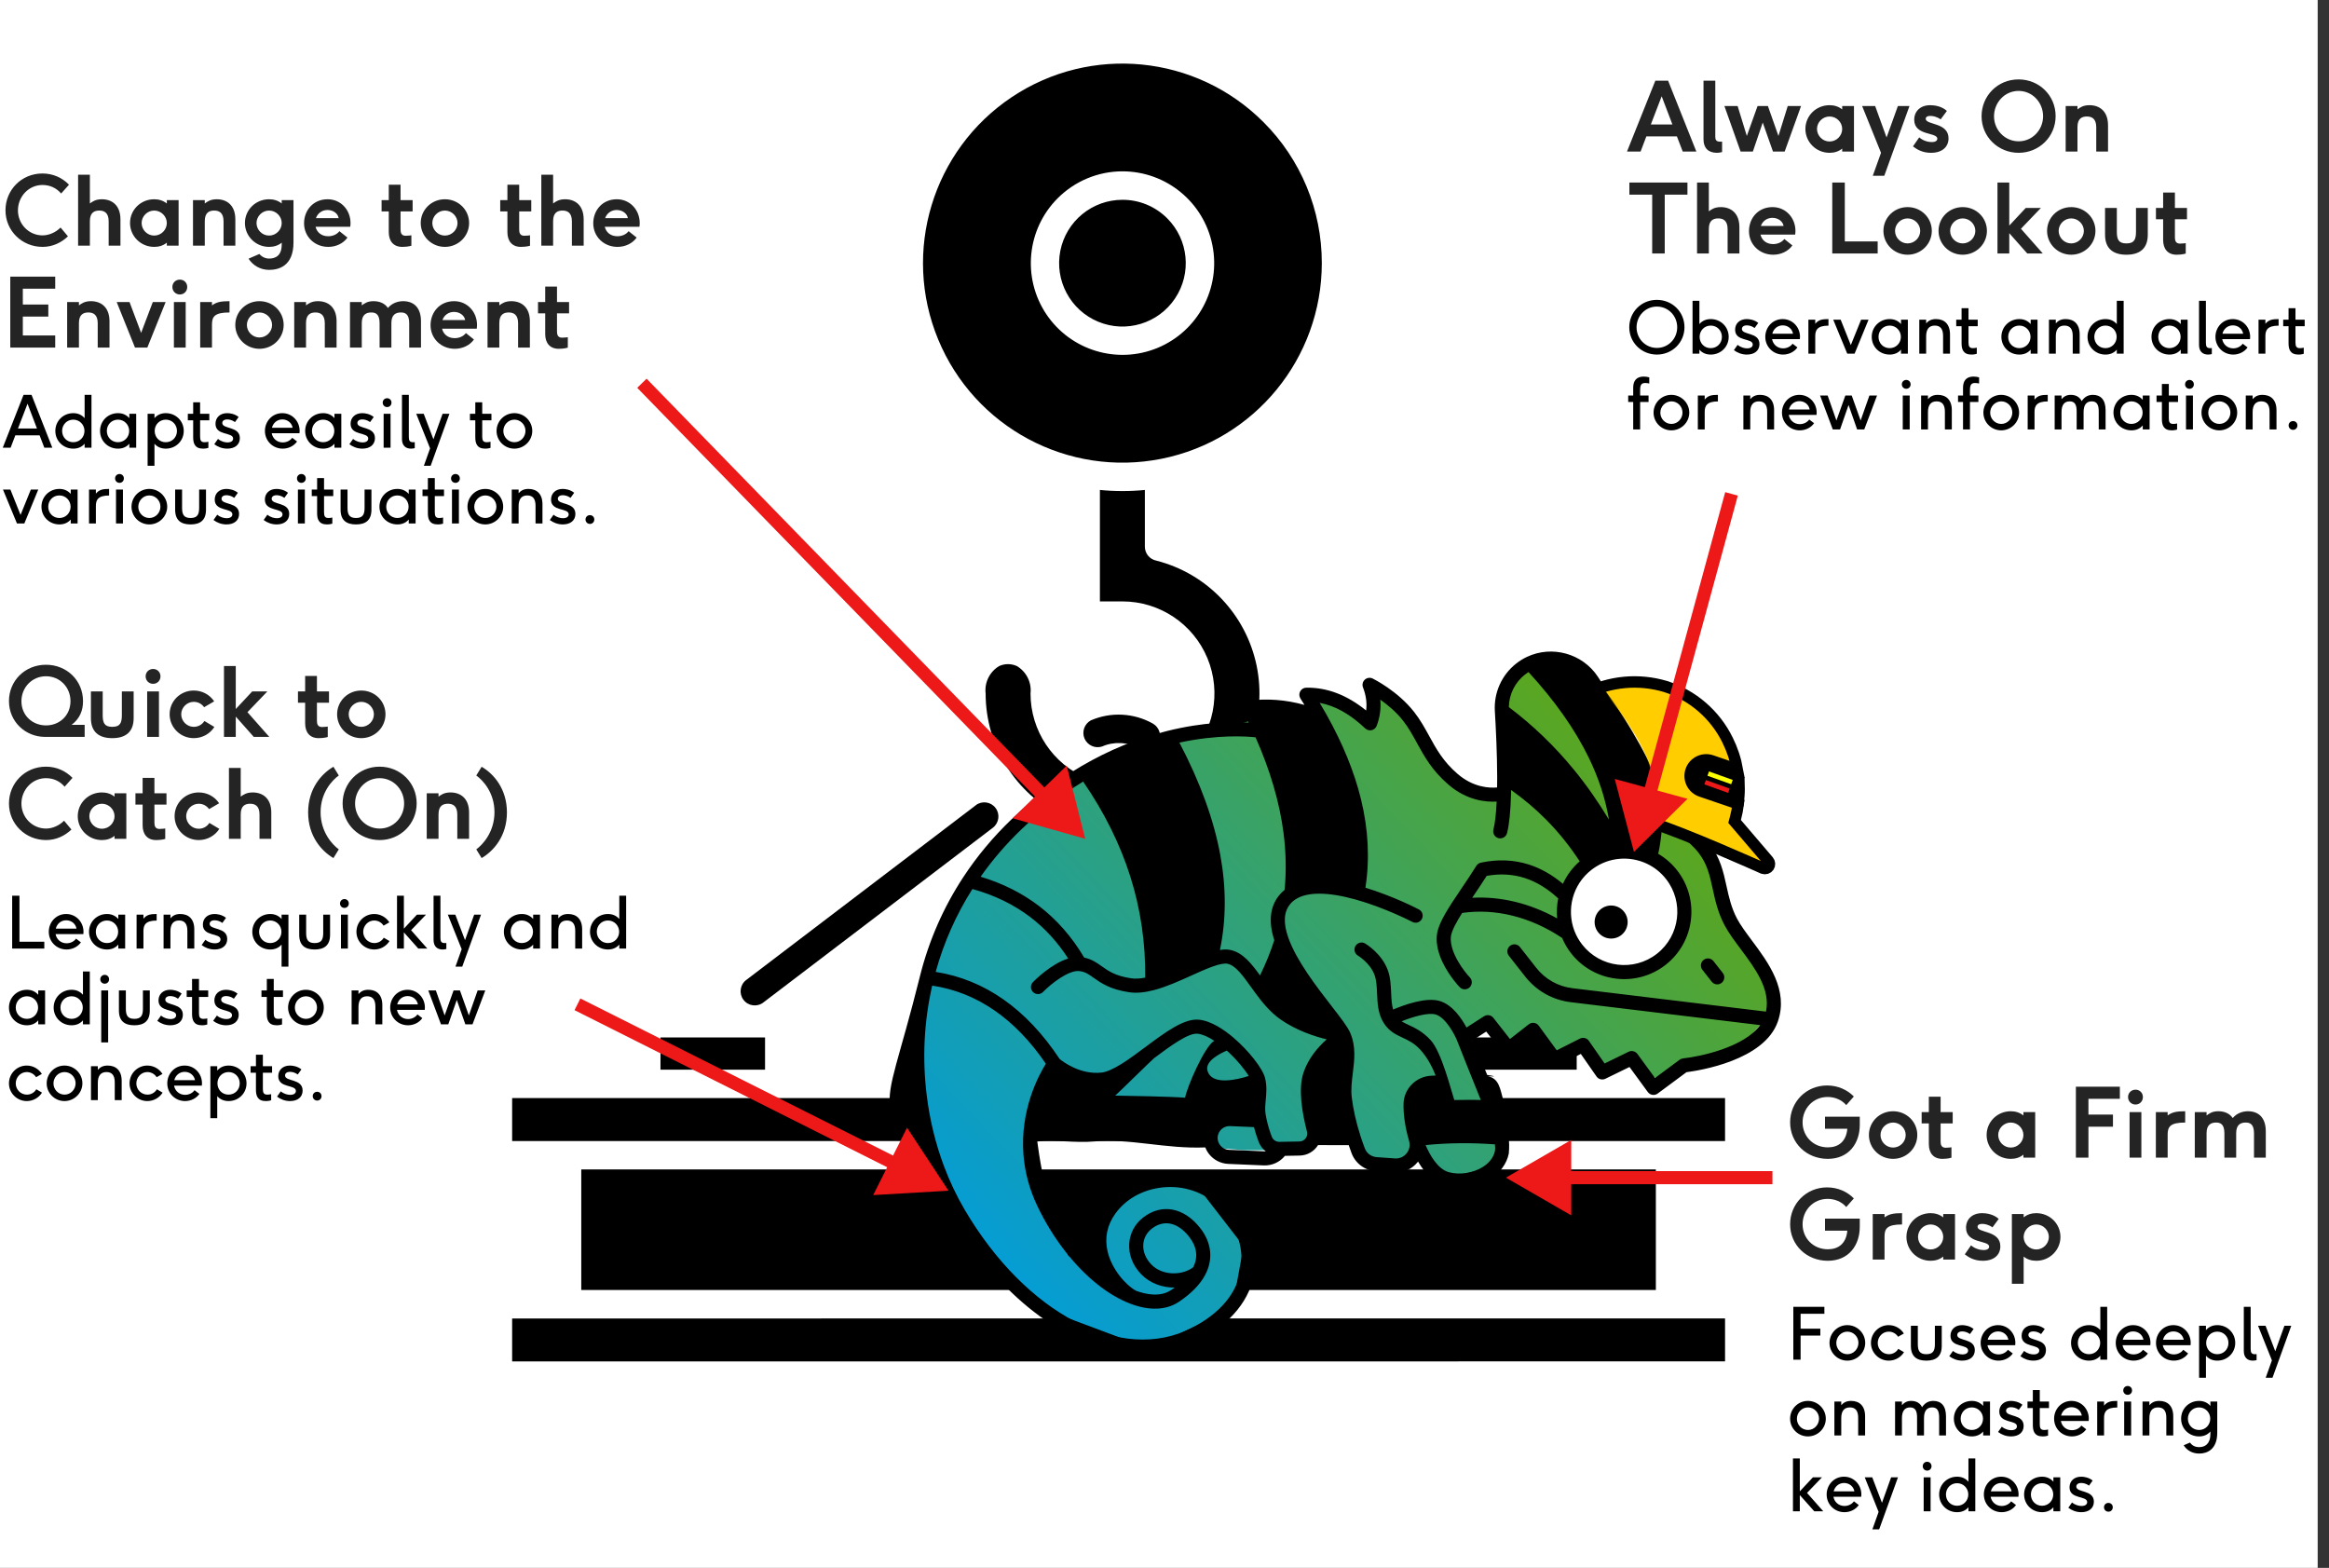 <svg width="2674" height="1800" viewBox="0 0 2674 1800" fill="none" xmlns="http://www.w3.org/2000/svg">
<rect x="0" y="0" width="2674" height="1800" fill="#333333" stroke="none"/>
<rect width="2661" height="1800" fill="white"/>
<path d="M69.55 261.21L78.02 271.33C70.43 278.59 60.42 283.43 48.87 283.43C25.44 283.43 6.3 265.17 6.3 241.41C6.3 218.2 24.56 199.17 48.76 199.17C60.97 199.17 71.53 204.12 79.23 212.04L70.21 222.16C64.82 215.89 57.45 212.37 48.76 212.37C32.81 212.37 20.6 225.79 20.6 241.52C20.6 257.47 33.25 270.23 48.87 270.23C56.68 270.23 64.49 266.38 69.55 261.21ZM138.288 282H124.758V254.06C124.758 243.94 119.368 241.74 113.978 241.74C108.588 241.74 103.198 243.83 103.198 253.84V282H89.668V200.6H103.198V233.6C106.168 231.4 109.798 228.76 116.948 228.76C128.388 228.76 138.288 235.47 138.288 251.86V282ZM205.061 282H191.531V278.59C187.351 282 182.401 283.43 177.011 283.43C161.611 283.43 149.291 271.11 149.291 256.04C149.291 240.86 161.611 228.76 177.011 228.76C182.291 228.76 187.241 230.19 191.531 233.6V229.75H205.061V282ZM191.531 256.04C191.531 248.34 185.041 241.74 177.011 241.74C169.091 241.74 162.601 248.34 162.601 256.04C162.601 263.85 169.091 270.45 177.011 270.45C185.041 270.45 191.531 263.85 191.531 256.04ZM270.202 282H256.672V254.06C256.672 243.94 251.282 241.74 245.892 241.74C240.502 241.74 235.112 243.83 235.112 253.84V282H221.582V229.75H235.112V233.6C238.082 231.4 241.712 228.76 248.862 228.76C260.302 228.76 270.202 235.47 270.202 251.86V282ZM323.445 280.9V278.59C319.265 282 314.315 283.43 308.925 283.43C293.525 283.43 281.205 271.11 281.205 256.04C281.205 240.86 293.525 228.76 308.925 228.76C314.205 228.76 319.155 230.19 323.445 233.6V229.75H336.975V278.26C336.975 306.2 319.155 309.83 308.925 309.83C298.915 309.83 290.225 304.66 285.385 296.96L297.815 291.57C300.455 294.76 304.525 296.85 308.925 296.85C316.955 296.85 323.445 292.89 323.445 280.9ZM323.445 256.04C323.445 248.34 316.955 241.74 308.925 241.74C301.005 241.74 294.515 248.34 294.515 256.04C294.515 263.85 301.005 270.45 308.925 270.45C316.955 270.45 323.445 263.85 323.445 256.04ZM402.116 260.33H362.296C363.836 266.71 369.006 271.22 376.816 271.22C381.546 271.22 386.606 269.46 389.686 265.39L398.926 272.76C394.196 279.47 385.836 283.43 376.926 283.43C361.196 283.43 349.096 271.66 349.096 256.37C349.096 241.52 359.546 228.76 376.156 228.76C391.556 228.76 402.446 241.3 402.446 256.04C402.446 257.47 402.336 259.01 402.116 260.33ZM362.736 250.43H388.806C388.036 245.15 382.536 241.08 376.046 241.08C369.776 241.08 364.716 244.82 362.736 250.43ZM472.32 270.12V282.11C472.32 282.11 468.36 283.43 461.87 283.43C451.64 283.43 446.36 276.72 446.36 266.49V242.73H438.11V229.75H446.36V212.04H459.89V229.75H473.75V242.73H459.89V263.63C459.89 267.26 460.88 270.67 465.72 270.67C469.13 270.67 472.32 270.12 472.32 270.12ZM538.601 256.04C538.601 271.11 526.281 283.43 510.771 283.43C495.371 283.43 483.051 271.11 483.051 256.04C483.051 240.86 495.371 228.76 510.771 228.76C526.281 228.76 538.601 240.86 538.601 256.04ZM525.291 256.04C525.291 248.34 518.801 241.74 510.771 241.74C502.851 241.74 496.361 248.34 496.361 256.04C496.361 263.85 502.851 270.45 510.771 270.45C518.801 270.45 525.291 263.85 525.291 256.04ZM608.531 270.12V282.11C608.531 282.11 604.571 283.43 598.081 283.43C587.851 283.43 582.571 276.72 582.571 266.49V242.73H574.321V229.75H582.571V212.04H596.101V229.75H609.961V242.73H596.101V263.63C596.101 267.26 597.091 270.67 601.931 270.67C605.341 270.67 608.531 270.12 608.531 270.12ZM670.134 282H656.604V254.06C656.604 243.94 651.214 241.74 645.824 241.74C640.434 241.74 635.044 243.83 635.044 253.84V282H621.514V200.6H635.044V233.6C638.014 231.4 641.644 228.76 648.794 228.76C660.234 228.76 670.134 235.47 670.134 251.86V282ZM734.157 260.33H694.337C695.877 266.71 701.047 271.22 708.857 271.22C713.587 271.22 718.647 269.46 721.727 265.39L730.967 272.76C726.237 279.47 717.877 283.43 708.967 283.43C693.237 283.43 681.137 271.66 681.137 256.37C681.137 241.52 691.587 228.76 708.197 228.76C723.597 228.76 734.487 241.3 734.487 256.04C734.487 257.47 734.377 259.01 734.157 260.33ZM694.777 250.43H720.847C720.077 245.15 714.577 241.08 708.087 241.08C701.817 241.08 696.757 244.82 694.777 250.43ZM63.39 399H11.8V317.6H63.39V331.46H26.21V349.61H55.47V363.47H26.21V385.14H63.39V399ZM125.72 399H112.19V371.06C112.19 360.94 106.8 358.74 101.41 358.74C96.02 358.74 90.63 360.83 90.63 370.84V399H77.1V346.75H90.63V350.6C93.6 348.4 97.23 345.76 104.38 345.76C115.82 345.76 125.72 352.47 125.72 368.86V399ZM169.173 399H154.983L133.973 346.75H148.713L162.023 382.17L175.443 346.75H190.183L169.173 399ZM213.201 399H199.671V346.75H213.201V399ZM206.491 338.06C201.651 338.06 197.911 334.32 197.911 329.48C197.911 324.64 201.651 321.01 206.491 321.01C211.331 321.01 214.961 324.64 214.961 329.48C214.961 334.32 211.331 338.06 206.491 338.06ZM243.384 399H229.854V346.75H243.384V350.6C248.444 346.86 253.394 345.76 263.514 345.76V358.74C246.244 358.74 243.384 363.58 243.384 372.6V399ZM325.691 373.04C325.691 388.11 313.371 400.43 297.861 400.43C282.461 400.43 270.141 388.11 270.141 373.04C270.141 357.86 282.461 345.76 297.861 345.76C313.371 345.76 325.691 357.86 325.691 373.04ZM312.381 373.04C312.381 365.34 305.891 358.74 297.861 358.74C289.941 358.74 283.451 365.34 283.451 373.04C283.451 380.85 289.941 387.45 297.861 387.45C305.891 387.45 312.381 380.85 312.381 373.04ZM386.433 399H372.903V371.06C372.903 360.94 367.513 358.74 362.123 358.74C356.733 358.74 351.343 360.83 351.343 370.84V399H337.813V346.75H351.343V350.6C354.313 348.4 357.943 345.76 365.093 345.76C376.533 345.76 386.433 352.47 386.433 368.86V399ZM483.346 399H469.816V371.06C469.816 360.39 465.086 358.74 460.246 358.74C454.856 358.74 449.356 360.83 449.356 370.84V399H435.826V371.06C435.826 360.39 431.096 358.74 426.256 358.74C420.866 358.74 415.366 360.83 415.366 370.84V399H401.836V346.75H415.366V350.6C418.666 348.18 421.966 345.76 428.896 345.76C435.716 345.76 441.766 348.18 445.396 353.57C450.346 347.63 457.386 345.76 462.886 345.76C474.436 345.76 483.346 352.47 483.346 368.86V399ZM547.35 377.33H507.53C509.07 383.71 514.24 388.22 522.05 388.22C526.78 388.22 531.84 386.46 534.92 382.39L544.16 389.76C539.43 396.47 531.07 400.43 522.16 400.43C506.43 400.43 494.33 388.66 494.33 373.37C494.33 358.52 504.78 345.76 521.39 345.76C536.79 345.76 547.68 358.3 547.68 373.04C547.68 374.47 547.57 376.01 547.35 377.33ZM507.97 367.43H534.04C533.27 362.15 527.77 358.08 521.28 358.08C515.01 358.08 509.95 361.82 507.97 367.43ZM608.366 399H594.836V371.06C594.836 360.94 589.446 358.74 584.056 358.74C578.666 358.74 573.276 360.83 573.276 370.84V399H559.746V346.75H573.276V350.6C576.246 348.4 579.876 345.76 587.026 345.76C598.466 345.76 608.366 352.47 608.366 368.86V399ZM651.93 387.12V399.11C651.93 399.11 647.97 400.43 641.48 400.43C631.25 400.43 625.97 393.72 625.97 383.49V359.73H617.72V346.75H625.97V329.04H639.5V346.75H653.36V359.73H639.5V380.63C639.5 384.26 640.49 387.67 645.33 387.67C648.74 387.67 651.93 387.12 651.93 387.12Z" fill="#242424"/>
<path d="M1947.64 174H1932.02L1925.31 156.62H1890.22L1883.62 174H1868L1900.56 92.6H1915.19L1947.64 174ZM1920.14 142.87L1907.82 110.53L1895.39 142.87H1920.14ZM1977.19 162.56V174.55C1975.65 174.99 1973.56 175.43 1971.36 175.43C1961.35 175.43 1955.85 169.93 1955.85 160.03V92.6H1969.38V156.95C1969.38 160.47 1970.37 162.67 1975.1 162.67C1975.54 162.67 1976.42 162.67 1977.19 162.56ZM2049.04 174H2035.62L2023.85 140.67L2012.52 174H1998.44L1979.85 121.75H1995.03L2005.59 156.07L2017.91 121.75H2029.79L2041.89 156.07L2052.56 121.75H2067.85L2049.04 174ZM2128.61 174H2115.08V170.59C2110.9 174 2105.95 175.43 2100.56 175.43C2085.16 175.43 2072.84 163.11 2072.84 148.04C2072.84 132.86 2085.16 120.76 2100.56 120.76C2105.84 120.76 2110.79 122.19 2115.08 125.6V121.75H2128.61V174ZM2115.08 148.04C2115.08 140.34 2108.59 133.74 2100.56 133.74C2092.64 133.74 2086.15 140.34 2086.15 148.04C2086.15 155.85 2092.64 162.45 2100.56 162.45C2108.59 162.45 2115.08 155.85 2115.08 148.04ZM2163.39 201.83H2150.19L2159.65 175.43L2137.98 121.75H2152.94L2166.03 157.83L2179.01 121.75H2192.32L2163.39 201.83ZM2196.35 168.06L2203.5 157.72C2208.34 161.9 2214.17 163.11 2217.91 163.11C2222.75 163.11 2224.29 161.13 2224.29 159.26C2224.29 151.45 2197.78 156.29 2197.78 137.48C2197.78 127.91 2204.6 120.76 2216.26 120.76C2220.88 120.76 2229.35 121.86 2235.29 127.36L2228.14 137.04C2223.52 133.85 2219.23 133.08 2216.37 133.08C2211.86 133.08 2210.98 135.06 2210.98 136.38C2210.98 143.75 2237.16 140.23 2237.16 158.82C2237.16 168.39 2230.23 175.43 2217.03 175.43C2207.35 175.43 2201.08 171.69 2196.35 168.06ZM2360.13 133.3C2360.13 156.84 2341.32 175.43 2317.67 175.43C2294.24 175.43 2275.1 157.17 2275.1 133.41C2275.1 110.2 2293.36 91.17 2317.56 91.17C2341.43 91.17 2360.13 109.76 2360.13 133.3ZM2317.67 162.23C2333.29 162.23 2345.72 149.36 2345.72 133.41C2345.72 117.46 2333.4 104.37 2317.56 104.37C2301.61 104.37 2289.4 117.79 2289.4 133.52C2289.4 149.47 2302.05 162.23 2317.67 162.23ZM2420.3 174H2406.77V146.06C2406.77 135.94 2401.38 133.74 2395.99 133.74C2390.6 133.74 2385.21 135.83 2385.21 145.84V174H2371.68V121.75H2385.21V125.6C2388.18 123.4 2391.81 120.76 2398.96 120.76C2410.4 120.76 2420.3 127.47 2420.3 143.86V174ZM1911.34 291H1896.93V223.46H1870.75V209.6H1937.41V223.46H1911.34V291ZM1997.06 291H1983.53V263.06C1983.53 252.94 1978.14 250.74 1972.75 250.74C1967.36 250.74 1961.97 252.83 1961.97 262.84V291H1948.44V209.6H1961.97V242.6C1964.94 240.4 1968.57 237.76 1975.72 237.76C1987.16 237.76 1997.06 244.47 1997.06 260.86V291ZM2061.08 269.33H2021.26C2022.8 275.71 2027.97 280.22 2035.78 280.22C2040.51 280.22 2045.57 278.46 2048.65 274.39L2057.89 281.76C2053.16 288.47 2044.8 292.43 2035.89 292.43C2020.16 292.43 2008.06 280.66 2008.06 265.37C2008.06 250.52 2018.51 237.76 2035.12 237.76C2050.52 237.76 2061.41 250.3 2061.41 265.04C2061.41 266.47 2061.3 268.01 2061.08 269.33ZM2021.7 259.43H2047.77C2047 254.15 2041.5 250.08 2035.01 250.08C2028.74 250.08 2023.68 253.82 2021.7 259.43ZM2155.82 291H2103.68V209.6H2118.09V277.14H2155.82V291ZM2217.98 265.04C2217.98 280.11 2205.66 292.43 2190.15 292.43C2174.75 292.43 2162.43 280.11 2162.43 265.04C2162.43 249.86 2174.75 237.76 2190.15 237.76C2205.66 237.76 2217.98 249.86 2217.98 265.04ZM2204.67 265.04C2204.67 257.34 2198.18 250.74 2190.15 250.74C2182.23 250.74 2175.74 257.34 2175.74 265.04C2175.74 272.85 2182.23 279.45 2190.15 279.45C2198.18 279.45 2204.67 272.85 2204.67 265.04ZM2281.25 265.04C2281.25 280.11 2268.93 292.43 2253.42 292.43C2238.02 292.43 2225.7 280.11 2225.7 265.04C2225.7 249.86 2238.02 237.76 2253.42 237.76C2268.93 237.76 2281.25 249.86 2281.25 265.04ZM2267.94 265.04C2267.94 257.34 2261.45 250.74 2253.42 250.74C2245.5 250.74 2239.01 257.34 2239.01 265.04C2239.01 272.85 2245.5 279.45 2253.42 279.45C2261.45 279.45 2267.94 272.85 2267.94 265.04ZM2345.4 291H2327.58L2306.9 267.68V291H2293.37V209.6H2306.9V258.99L2325.82 238.75H2343.2L2320.32 262.62L2345.4 291ZM2405.86 265.04C2405.86 280.11 2393.54 292.43 2378.03 292.43C2362.63 292.43 2350.31 280.11 2350.31 265.04C2350.31 249.86 2362.63 237.76 2378.03 237.76C2393.54 237.76 2405.86 249.86 2405.86 265.04ZM2392.55 265.04C2392.55 257.34 2386.06 250.74 2378.03 250.74C2370.11 250.74 2363.62 257.34 2363.62 265.04C2363.62 272.85 2370.11 279.45 2378.03 279.45C2386.06 279.45 2392.55 272.85 2392.55 265.04ZM2452.41 265.81V238.75H2465.94V269.44C2465.94 285.83 2456.15 292.43 2441.41 292.43C2426.67 292.43 2416.88 285.83 2416.88 269.44V238.75H2430.41V265.81C2430.41 274.61 2432.17 279.45 2441.41 279.45C2450.65 279.45 2452.41 274.61 2452.41 265.81ZM2509.52 279.12V291.11C2509.52 291.11 2505.56 292.43 2499.07 292.43C2488.84 292.43 2483.56 285.72 2483.56 275.49V251.73H2475.31V238.75H2483.56V221.04H2497.09V238.75H2510.95V251.73H2497.09V272.63C2497.09 276.26 2498.08 279.67 2502.92 279.67C2506.33 279.67 2509.52 279.12 2509.52 279.12Z" fill="#242424"/>
<path d="M97.2 846H51.88C29.22 846 10.3 828.62 10.3 804.86C10.3 781.65 28.56 763.17 52.76 763.17C76.63 763.17 95.33 781.1 95.33 805.08C95.33 815.42 91.81 824.88 82.24 832.14H97.2V846ZM80.92 804.97C80.92 788.8 68.6 776.37 52.76 776.37C36.81 776.37 24.6 789.13 24.6 805.08C24.6 821.36 37.25 832.8 52.87 832.8C68.49 832.8 80.92 821.25 80.92 804.97ZM139.914 820.81V793.75H153.444V824.44C153.444 840.83 143.654 847.43 128.914 847.43C114.174 847.43 104.384 840.83 104.384 824.44V793.75H117.914V820.81C117.914 829.61 119.674 834.45 128.914 834.45C138.154 834.45 139.914 829.61 139.914 820.81ZM182.503 846H168.973V793.75H182.503V846ZM175.793 785.06C170.953 785.06 167.213 781.32 167.213 776.48C167.213 771.64 170.953 768.01 175.793 768.01C180.633 768.01 184.263 771.64 184.263 776.48C184.263 781.32 180.633 785.06 175.793 785.06ZM234.686 827.74L246.126 834.56C241.286 842.26 232.486 847.43 222.476 847.43C207.076 847.43 194.756 835.11 194.756 820.04C194.756 804.86 207.076 792.76 222.476 792.76C232.376 792.76 240.956 797.71 245.906 805.19L234.356 811.9C231.716 808.16 227.426 805.74 222.476 805.74C214.556 805.74 208.066 812.34 208.066 820.04C208.066 827.85 214.556 834.45 222.476 834.45C227.646 834.45 232.156 831.81 234.686 827.74ZM309.194 846H291.374L270.694 822.68V846H257.164V764.6H270.694V813.99L289.614 793.75H306.994L284.114 817.62L309.194 846ZM376.31 834.12V846.11C376.31 846.11 372.35 847.43 365.86 847.43C355.63 847.43 350.35 840.72 350.35 830.49V806.73H342.1V793.75H350.35V776.04H363.88V793.75H377.74V806.73H363.88V827.63C363.88 831.26 364.87 834.67 369.71 834.67C373.12 834.67 376.31 834.12 376.31 834.12ZM442.591 820.04C442.591 835.11 430.271 847.43 414.761 847.43C399.361 847.43 387.041 835.11 387.041 820.04C387.041 804.86 399.361 792.76 414.761 792.76C430.271 792.76 442.591 804.86 442.591 820.04ZM429.281 820.04C429.281 812.34 422.791 805.74 414.761 805.74C406.841 805.74 400.351 812.34 400.351 820.04C400.351 827.85 406.841 834.45 414.761 834.45C422.791 834.45 429.281 827.85 429.281 820.04ZM73.55 942.21L82.02 952.33C74.43 959.59 64.42 964.43 52.87 964.43C29.44 964.43 10.3 946.17 10.3 922.41C10.3 899.2 28.56 880.17 52.76 880.17C64.97 880.17 75.53 885.12 83.23 893.04L74.21 903.16C68.82 896.89 61.45 893.37 52.76 893.37C36.81 893.37 24.6 906.79 24.6 922.52C24.6 938.47 37.25 951.23 52.87 951.23C60.68 951.23 68.49 947.38 73.55 942.21ZM145.038 963H131.508V959.59C127.328 963 122.378 964.43 116.988 964.43C101.588 964.43 89.268 952.11 89.268 937.04C89.268 921.86 101.588 909.76 116.988 909.76C122.268 909.76 127.218 911.19 131.508 914.6V910.75H145.038V963ZM131.508 937.04C131.508 929.34 125.018 922.74 116.988 922.74C109.068 922.74 102.578 929.34 102.578 937.04C102.578 944.85 109.068 951.45 116.988 951.45C125.018 951.45 131.508 944.85 131.508 937.04ZM189.719 951.12V963.11C189.719 963.11 185.759 964.43 179.269 964.43C169.039 964.43 163.759 957.72 163.759 947.49V923.73H155.509V910.75H163.759V893.04H177.289V910.75H191.149V923.73H177.289V944.63C177.289 948.26 178.279 951.67 183.119 951.67C186.529 951.67 189.719 951.12 189.719 951.12ZM240.38 944.74L251.82 951.56C246.98 959.26 238.18 964.43 228.17 964.43C212.77 964.43 200.45 952.11 200.45 937.04C200.45 921.86 212.77 909.76 228.17 909.76C238.07 909.76 246.65 914.71 251.6 922.19L240.05 928.9C237.41 925.16 233.12 922.74 228.17 922.74C220.25 922.74 213.76 929.34 213.76 937.04C213.76 944.85 220.25 951.45 228.17 951.45C233.34 951.45 237.85 948.81 240.38 944.74ZM311.477 963H297.947V935.06C297.947 924.94 292.557 922.74 287.167 922.74C281.777 922.74 276.387 924.83 276.387 934.84V963H262.857V881.6H276.387V914.6C279.357 912.4 282.987 909.76 290.137 909.76C301.577 909.76 311.477 916.47 311.477 932.86V963ZM388.979 975.1L382.819 985.11C369.179 977.08 353.779 960.03 353.779 932.64C353.779 905.36 369.179 888.2 382.819 880.28L388.979 890.29C381.169 895.9 368.079 909.98 368.079 932.42C368.079 955.52 381.939 970.04 388.979 975.1ZM478.396 922.3C478.396 945.84 459.586 964.43 435.936 964.43C412.506 964.43 393.366 946.17 393.366 922.41C393.366 899.2 411.626 880.17 435.826 880.17C459.696 880.17 478.396 898.76 478.396 922.3ZM435.936 951.23C451.556 951.23 463.986 938.36 463.986 922.41C463.986 906.46 451.666 893.37 435.826 893.37C419.876 893.37 407.666 906.79 407.666 922.52C407.666 938.47 420.316 951.23 435.936 951.23ZM538.567 963H525.037V935.06C525.037 924.94 519.647 922.74 514.257 922.74C508.867 922.74 503.477 924.83 503.477 934.84V963H489.947V910.75H503.477V914.6C506.447 912.4 510.077 909.76 517.227 909.76C528.667 909.76 538.567 916.47 538.567 932.86V963ZM552.981 985.11L546.821 975.1C553.861 970.04 567.721 955.52 567.721 932.42C567.721 909.98 554.631 895.9 546.821 890.29L552.981 880.28C566.621 888.2 582.021 905.36 582.021 932.64C582.021 960.03 566.621 977.08 552.981 985.11Z" fill="#242424"/>
<path d="M2135.27 1282.03V1291.38C2135.27 1312.28 2122.95 1330.43 2098.53 1330.43C2074.11 1330.43 2055.3 1312.17 2055.3 1288.52C2055.3 1265.2 2073.56 1246.17 2097.76 1246.17C2109.97 1246.17 2120.75 1251.01 2128.45 1258.82L2119.76 1268.72C2113.82 1261.9 2105.57 1259.37 2098.31 1259.37C2081.59 1259.37 2069.6 1272.79 2069.6 1288.52C2069.6 1304.47 2081.81 1317.23 2098.64 1317.23C2110.52 1317.23 2119.65 1310.85 2120.97 1295.89H2095.34V1282.03H2135.27ZM2201.31 1303.04C2201.31 1318.11 2188.99 1330.43 2173.48 1330.43C2158.08 1330.43 2145.76 1318.11 2145.76 1303.04C2145.76 1287.86 2158.08 1275.76 2173.48 1275.76C2188.99 1275.76 2201.31 1287.86 2201.31 1303.04ZM2188 1303.04C2188 1295.34 2181.51 1288.74 2173.48 1288.74C2165.56 1288.74 2159.07 1295.34 2159.07 1303.04C2159.07 1310.85 2165.56 1317.45 2173.48 1317.45C2181.51 1317.45 2188 1310.85 2188 1303.04ZM2240.52 1317.12V1329.11C2240.52 1329.11 2236.56 1330.43 2230.07 1330.43C2219.84 1330.43 2214.56 1323.72 2214.56 1313.49V1289.73H2206.31V1276.75H2214.56V1259.04H2228.09V1276.75H2241.95V1289.73H2228.09V1310.63C2228.09 1314.26 2229.08 1317.67 2233.92 1317.67C2237.33 1317.67 2240.52 1317.12 2240.52 1317.12ZM2336.67 1329H2323.14V1325.59C2318.96 1329 2314.01 1330.43 2308.62 1330.43C2293.22 1330.43 2280.9 1318.11 2280.9 1303.04C2280.9 1287.86 2293.22 1275.76 2308.62 1275.76C2313.9 1275.76 2318.85 1277.19 2323.14 1280.6V1276.75H2336.67V1329ZM2323.14 1303.04C2323.14 1295.34 2316.65 1288.74 2308.62 1288.74C2300.7 1288.74 2294.21 1295.34 2294.21 1303.04C2294.21 1310.85 2300.7 1317.45 2308.62 1317.45C2316.65 1317.45 2323.14 1310.85 2323.14 1303.04ZM2397.8 1329H2383.39V1247.6H2433.88V1261.46H2397.8V1279.61H2425.96V1293.47H2397.8V1329ZM2458.57 1329H2445.04V1276.75H2458.57V1329ZM2451.86 1268.06C2447.02 1268.06 2443.28 1264.32 2443.28 1259.48C2443.28 1254.64 2447.02 1251.01 2451.86 1251.01C2456.7 1251.01 2460.33 1254.64 2460.33 1259.48C2460.33 1264.32 2456.7 1268.06 2451.86 1268.06ZM2488.75 1329H2475.22V1276.75H2488.75V1280.6C2493.81 1276.86 2498.76 1275.76 2508.88 1275.76V1288.74C2491.61 1288.74 2488.75 1293.58 2488.75 1302.6V1329ZM2601.42 1329H2587.89V1301.06C2587.89 1290.39 2583.16 1288.74 2578.32 1288.74C2572.93 1288.74 2567.43 1290.83 2567.43 1300.84V1329H2553.9V1301.06C2553.9 1290.39 2549.17 1288.74 2544.33 1288.74C2538.94 1288.74 2533.44 1290.83 2533.44 1300.84V1329H2519.91V1276.75H2533.44V1280.6C2536.74 1278.18 2540.04 1275.76 2546.97 1275.76C2553.79 1275.76 2559.84 1278.18 2563.47 1283.57C2568.42 1277.63 2575.46 1275.76 2580.96 1275.76C2592.51 1275.76 2601.42 1282.47 2601.42 1298.86V1329ZM2135.27 1399.03V1408.38C2135.27 1429.28 2122.95 1447.43 2098.53 1447.43C2074.11 1447.43 2055.3 1429.17 2055.3 1405.52C2055.3 1382.2 2073.56 1363.17 2097.76 1363.17C2109.97 1363.17 2120.75 1368.01 2128.45 1375.82L2119.76 1385.72C2113.82 1378.9 2105.57 1376.37 2098.31 1376.37C2081.59 1376.37 2069.6 1389.79 2069.6 1405.52C2069.6 1421.47 2081.81 1434.23 2098.64 1434.23C2110.52 1434.23 2119.65 1427.85 2120.97 1412.89H2095.34V1399.03H2135.27ZM2163.69 1446H2150.16V1393.75H2163.69V1397.6C2168.75 1393.86 2173.7 1392.76 2183.82 1392.76V1405.74C2166.55 1405.74 2163.69 1410.58 2163.69 1419.6V1446ZM2244.61 1446H2231.08V1442.59C2226.9 1446 2221.95 1447.43 2216.56 1447.43C2201.16 1447.43 2188.84 1435.11 2188.84 1420.04C2188.84 1404.86 2201.16 1392.76 2216.56 1392.76C2221.84 1392.76 2226.79 1394.19 2231.08 1397.6V1393.75H2244.61V1446ZM2231.08 1420.04C2231.08 1412.34 2224.59 1405.74 2216.56 1405.74C2208.64 1405.74 2202.15 1412.34 2202.15 1420.04C2202.15 1427.85 2208.64 1434.45 2216.56 1434.45C2224.59 1434.45 2231.08 1427.85 2231.08 1420.04ZM2255.85 1440.06L2263 1429.72C2267.84 1433.9 2273.67 1435.11 2277.41 1435.11C2282.25 1435.11 2283.79 1433.13 2283.79 1431.26C2283.79 1423.45 2257.28 1428.29 2257.28 1409.48C2257.28 1399.91 2264.1 1392.76 2275.76 1392.76C2280.38 1392.76 2288.85 1393.86 2294.79 1399.36L2287.64 1409.04C2283.02 1405.85 2278.73 1405.08 2275.87 1405.08C2271.36 1405.08 2270.48 1407.06 2270.48 1408.38C2270.48 1415.75 2296.66 1412.23 2296.66 1430.82C2296.66 1440.39 2289.73 1447.43 2276.53 1447.43C2266.85 1447.43 2260.58 1443.69 2255.85 1440.06ZM2323.43 1473.83H2309.9V1393.75H2323.43V1397.6C2327.61 1394.19 2332.56 1392.76 2337.95 1392.76C2353.35 1392.76 2365.67 1404.86 2365.67 1420.04C2365.67 1435.11 2353.35 1447.43 2337.95 1447.43C2332.56 1447.43 2327.61 1446 2323.43 1442.59V1473.83ZM2323.43 1419.49V1420.7C2323.76 1428.18 2330.14 1434.45 2337.95 1434.45C2345.87 1434.45 2352.36 1427.85 2352.36 1420.04C2352.36 1412.34 2345.87 1405.74 2337.95 1405.74C2330.14 1405.74 2323.76 1412.12 2323.43 1419.49Z" fill="#242424"/>
<path fill-rule="evenodd" clip-rule="evenodd" d="M1450.57 140.138C1373.32 62.831 1252.34 50.895 1161.53 111.575C1070.72 172.326 1035.36 288.785 1077.18 389.753C1119 490.722 1226.28 548.062 1333.36 526.745C1440.5 505.429 1517.61 411.281 1517.61 302.009C1517.68 241.258 1493.54 182.992 1450.58 140.148L1450.57 140.138ZM1340.09 250.628C1364.66 275.213 1368.42 313.652 1349.18 342.501C1329.94 371.42 1292.95 382.647 1260.93 369.361C1228.83 356.074 1210.66 321.967 1217.4 287.932C1224.15 253.896 1254.04 229.382 1288.69 229.382C1308 229.311 1326.46 236.985 1340.09 250.628ZM1288.69 196.698C1338.96 196.698 1382.19 232.154 1391.99 281.467C1401.86 330.707 1375.52 380.091 1329.16 399.347C1282.8 418.603 1229.26 402.402 1201.29 360.693C1173.38 318.913 1178.85 263.206 1214.28 227.679C1234.02 207.856 1260.78 196.698 1288.69 196.698ZM1314.53 562.48C1306.01 563.332 1297.42 563.759 1288.69 563.759C1279.95 563.759 1271.36 563.332 1262.84 562.48V690.449H1288.69C1331.43 690.449 1369.91 716.172 1386.31 755.677C1402.64 795.183 1393.63 840.587 1363.45 870.855C1333.2 901.054 1287.84 910.076 1248.36 893.735C1208.88 877.392 1183.18 838.881 1183.18 796.176C1184.6 783.529 1178.5 771.236 1167.56 764.699C1161.1 761.715 1153.58 761.715 1147.11 764.699C1136.25 771.236 1130.15 783.529 1131.64 796.176C1131.64 856.218 1165.79 911 1219.68 937.432C1273.57 963.793 1337.82 957.185 1385.18 920.379C1432.61 883.574 1454.9 822.963 1442.76 764.202C1430.55 705.369 1386.03 658.615 1327.88 643.694C1320.14 642.273 1314.46 635.523 1314.46 627.636V562.479L1314.53 562.48ZM1980.59 1260.66H588V1309.97H1980.59V1260.66ZM1980.59 1513.61L588 1513.68V1562.99L1980.59 1562.92V1513.61ZM1901.14 1481V1342.58H667.373V1481H1901.14ZM878.378 1228.05V1191.03H758.317V1228.05H878.378ZM1810.26 1228.05V1191.03H1690.2V1228.05H1810.26ZM1120.5 924.295C1127.6 919.037 1137.68 920.458 1143.01 927.564C1148.4 934.598 1147.06 944.688 1140.1 950.16L876.327 1150.96C869.227 1156.36 859.003 1155.01 853.607 1147.83C848.211 1140.73 849.56 1130.49 856.731 1125.09L1120.5 924.368L1120.5 924.295ZM1323.56 830.717C1331.44 835.123 1334.21 844.999 1329.88 852.814C1325.55 860.701 1315.61 863.544 1307.8 859.138C1301.34 855.586 1294.17 853.454 1286.79 853.099C1279.4 852.743 1272.09 854.022 1265.35 857.007C1257.25 859.636 1248.59 855.657 1245.18 847.912C1241.84 840.096 1245.04 831.072 1252.42 827.022C1275.43 817.075 1301.7 818.425 1323.57 830.646L1323.56 830.717ZM1711.93 1125.1C1718.04 1130.86 1718.82 1140.31 1713.71 1146.99C1708.66 1153.6 1699.29 1155.37 1692.19 1150.97L1430.84 951.66C1424.66 945.904 1423.88 936.454 1428.99 929.775C1434.11 923.025 1443.41 921.32 1450.58 925.796L1711.93 1125.1Z" fill="black"/>
<path d="M1381.31 843.344L1522.84 801.898L1576.41 828.181L1583.08 798.254L1612.04 820.63L1671.44 897.931L1721.98 914.106V786.735L1758.14 766.664L1796.79 775.615L1904.95 938.367L1939.78 961.469L1961.56 990.932L1998.46 1075.85L2024.02 1120.74L2035.35 1160.76L1992.9 1208.27L1904.95 1239.61L1871.34 1222.09L1841.07 1223.4L1813.42 1202.34L1788.42 1208.92L1759.46 1191.81L1733.13 1194.45L1706.81 1182.6L1684.58 1179.97L1721.98 1336.65L1656.27 1354.85L1629.99 1320.48L1595.62 1335.64L1576.5 1332.65L1565.29 1320.48L1529.11 1305.01L1496.55 1320.48H1427.81L1400.12 1318.17L1344.92 1304.31L1190.84 1301.06L1181.16 1320.48L1226.65 1441.78L1261.92 1459.01V1415.58L1290.33 1370.01L1369.18 1354.85L1427.81 1430.67L1414.67 1502.44L1318.64 1547.93L1197.33 1502.44L1125.56 1430.67L1060.87 1309.36L1053.79 1218.38L1065.79 1135.21L1085.13 1054.62L1197.33 914.106L1307.98 862.75L1381.31 843.344Z" fill="url(#paint0_linear_2038_1623)"/>
<circle cx="1864.76" cy="1047.03" r="68.445" fill="white"/>
<path d="M1861.51 1073.48C1869.75 1067.02 1871.18 1055.08 1864.72 1046.84C1858.26 1038.6 1846.34 1037.16 1838.1 1043.62C1829.86 1050.08 1828.41 1062.01 1834.88 1070.25C1841.34 1078.49 1853.27 1079.95 1861.51 1073.48Z" fill="black"/>
<path d="M2041.14 1172.93C2041.15 1172.9 2041.16 1172.88 2041.17 1172.85C2041.17 1172.82 2041.18 1172.8 2041.19 1172.77C2053.79 1136.61 2030.26 1105.03 2011.34 1079.66C2004.66 1070.69 1998.34 1062.22 1994.31 1054.58C1987.68 1042.01 1984.92 1029.41 1982.25 1017.22C1978.74 1001.19 1975.11 984.611 1962.87 969.001C1945.93 947.403 1918.86 932.948 1908.04 927.745C1907.21 915.719 1905.02 904.394 1901.53 894.021C1892.64 867.617 1860.2 815.759 1834.55 776.902C1816.99 750.278 1781.96 740.503 1753.11 754.138C1748.8 756.174 1744.68 758.717 1740.88 761.699C1724.2 774.777 1715.01 795.203 1716.28 816.334C1717.46 835.896 1718.89 864.868 1718.96 891.803C1718.97 896.062 1718.94 900.139 1718.87 904.045C1709.82 904.842 1691.58 904.001 1673.67 888.611C1656.98 874.273 1649.18 860.059 1640.93 845.012C1635.94 835.909 1630.78 826.497 1623.61 817.355C1604.66 793.187 1577.16 779.545 1576 778.975C1573.01 777.514 1569.43 778.028 1566.98 780.272C1564.53 782.518 1563.7 786.034 1564.89 789.139C1568.41 798.289 1569.61 807.057 1568.5 815.676C1546.34 797.774 1523.77 789.186 1499.8 789.48C1496.87 789.516 1494.18 791.142 1492.79 793.727C1491.39 796.31 1491.51 799.448 1493.09 801.923C1494.67 804.392 1496.21 806.849 1497.72 809.299C1476.13 803.26 1454.47 801.646 1433.08 804.525C1430.47 804.876 1428.19 806.476 1426.98 808.815C1425.76 811.153 1425.77 813.934 1426.98 816.271C1429.27 820.668 1431.5 825.105 1433.67 829.553C1415.55 828.488 1382.05 828.743 1340.05 839.193C1306.13 847.625 1273.08 861.174 1241.8 879.466C1213.56 895.951 1186.53 916.498 1161.43 940.54C1140.32 960.779 1121.69 983.091 1106.09 1006.85C1083.16 1041.71 1066.4 1079.98 1056.27 1120.6C1008.49 1312.28 1000.09 1238.13 1093.6 1396.96C1103.52 1413.82 1114.33 1429.68 1125.85 1444.36C1155.97 1482.78 1190.91 1513.1 1227.34 1531.97C1279.21 1558.85 1331.82 1561.35 1375.47 1539.02C1423.29 1514.56 1437.35 1481.92 1440.73 1458.85C1445.2 1428.32 1433.23 1395.25 1409.5 1372.55C1389.69 1353.6 1362.14 1344.3 1333.93 1347.03C1306.33 1349.69 1282 1363.25 1267.17 1384.24C1255.23 1401.13 1251.32 1420.46 1255.85 1440.13C1256.89 1444.67 1258.38 1449.1 1260.2 1453.38C1241.01 1435.84 1221.42 1410.82 1205.53 1377.43C1198.54 1362.75 1192.96 1326.01 1190.93 1310.48C1210.12 1308.23 1235.5 1312.3 1255.55 1310.48C1297.52 1306.69 1337.66 1319.16 1383.86 1317.29C1384.92 1320.06 1386.37 1322.63 1388.16 1324.91C1393.36 1331.54 1401.32 1335.83 1410.35 1336.22L1450.89 1337.94C1460.43 1338.34 1469.39 1334.21 1475.27 1326.96L1492.18 1326.65C1500.96 1326.49 1508.84 1321.85 1513.3 1314.62C1525.13 1314.59 1536.91 1314.62 1548.5 1314.7C1549.57 1317.83 1550.67 1320.95 1551.84 1324.05C1553 1327.11 1554.59 1329.92 1556.55 1332.42C1562.04 1339.42 1570.34 1343.96 1579.48 1344.58L1600.46 1346.06C1610.83 1346.78 1620.92 1342.4 1627.47 1334.34C1627.69 1334.06 1627.87 1333.77 1628.08 1333.49C1630.06 1336.91 1632.34 1340.4 1634.93 1343.71C1641.21 1351.72 1649.34 1358.71 1659.52 1361.42C1676.22 1365.86 1695.87 1362.85 1710.81 1353.58C1722.29 1346.45 1729.91 1336.08 1732.29 1324.39C1733.65 1309.89 1731.82 1301.06 1725.92 1262.87C1722.23 1249.86 1721.3 1238.18 1708.1 1235.5C1733.77 1237.27 1680.45 1229.92 1708.1 1235.5C1701.11 1218.17 1694.32 1202.74 1690.6 1194.45L1706.39 1184.3L1725.92 1209.2C1728.67 1212.72 1733.76 1213.33 1737.27 1210.58L1758.59 1193.86L1778.36 1220.89C1780.69 1224.04 1785 1225.13 1788.53 1223.34L1814.99 1209.96L1832.99 1235.83C1835.23 1239.1 1839.59 1240.23 1843.17 1238.48L1870.89 1224.96L1891.91 1253.71C1893.23 1255.48 1895.09 1256.61 1897.22 1256.93C1899.35 1257.25 1901.52 1256.72 1903.25 1255.43L1936.32 1230.92C1950.64 1229.1 2025.49 1217.54 2041.14 1172.93ZM1690.26 1030.69C1690.66 1030.1 1691.05 1029.52 1691.46 1028.93C1696.58 1021.34 1701.86 1013.53 1706.9 1005.55C1722.17 1002.77 1736.84 1003.58 1750.55 1007.97C1763.95 1012.28 1776.87 1020.18 1789.02 1031.41C1787.5 1038.97 1787.11 1046.74 1787.85 1054.39C1772.51 1045.86 1756.48 1039.49 1739.96 1035.43C1723.26 1031.34 1706.61 1029.77 1690.26 1030.69ZM1807.59 1068.54C1803.05 1056.61 1802.4 1043.21 1805.76 1030.82C1809.22 1018.04 1816.57 1006.96 1827.02 998.764C1827.72 998.212 1828.43 997.682 1829.14 997.171C1838.01 990.807 1848.42 986.935 1859.23 985.974C1870.11 985.003 1881.09 986.965 1890.98 991.642C1899.56 995.733 1906.9 1001.62 1912.8 1009.14C1933.59 1035.65 1928.93 1074.13 1902.42 1094.92C1875.91 1115.71 1837.43 1111.05 1816.64 1084.54C1812.82 1079.67 1809.78 1074.29 1807.59 1068.54ZM1750.86 774.428C1752.17 773.403 1753.53 772.457 1754.92 771.576C1785.05 804.3 1808.36 837.384 1824.2 869.976C1835.64 893.575 1843.35 917.357 1847.31 941.037C1835.07 920.679 1821.76 901.615 1807.46 884.126C1785.15 856.786 1759.88 832.488 1732.35 811.782C1732.56 797.25 1739.31 783.487 1750.86 774.428ZM1468.9 1310.9C1465.03 1310.96 1461.51 1308.57 1460.14 1304.93C1457.54 1298.06 1455.5 1291.18 1454.09 1284.51C1453.7 1282.64 1453.35 1280.76 1453.04 1278.94C1452.21 1273.9 1452.71 1268.54 1453.24 1262.87C1453.93 1255.44 1454.72 1247.02 1452.55 1237.95C1449.86 1226.71 1433.54 1205.92 1415.4 1190.62C1405.46 1182.26 1390.65 1172.02 1376.47 1170.65C1359.46 1169.02 1338.07 1184.94 1315.43 1201.8C1306.41 1208.52 1297.07 1215.47 1288.46 1220.9C1278.32 1227.3 1270.54 1230.72 1264.7 1231.37C1240.35 1234.03 1220.5 1218.96 1216.61 1215.78C1178.58 1158.31 1130.72 1124.7 1074.27 1115.77C1083.59 1082.04 1097.76 1050.1 1116.47 1020.62C1141.68 1027.6 1164.05 1038.46 1183.05 1052.95C1199.78 1065.75 1214.33 1081.69 1226.46 1100.44C1207.07 1106.4 1188.47 1124.96 1185.96 1127.53C1182.85 1130.72 1182.9 1135.85 1186.1 1138.96C1189.29 1142.08 1194.41 1142.02 1197.53 1138.83C1207.24 1128.91 1227.07 1113.62 1238.97 1114.83C1245.75 1115.52 1249.65 1118.29 1255.55 1122.49C1263.98 1128.47 1274.46 1135.93 1296.48 1139.15C1304.63 1140.35 1313.92 1139.55 1324.88 1136.69C1339.17 1132.93 1353.74 1126.34 1367.82 1119.98C1376.67 1115.98 1385.03 1112.2 1392.36 1109.6C1400.23 1106.8 1405.93 1105.73 1409.3 1106.42C1418.5 1108.31 1426.73 1119.75 1436.24 1133C1437.89 1135.3 1439.57 1137.63 1441.29 1139.97C1448.92 1150.37 1458.37 1162.16 1470.69 1170.69C1488.34 1182.93 1508.78 1189.69 1523.21 1193.25C1513.7 1201.66 1502.29 1214.52 1496.62 1231.3C1490.19 1250.29 1495.23 1278.63 1500.58 1299.08C1501.02 1300.76 1500.98 1302.46 1500.46 1304.11C1499.48 1307.22 1496.44 1310.4 1491.89 1310.48L1468.9 1310.9ZM1387.63 1232.35C1386.98 1231.14 1386.53 1229.99 1386.26 1228.89C1383.57 1218.13 1400.51 1209.55 1408.57 1206.12C1419.93 1216.36 1429.11 1227.72 1433.72 1235.26C1418.96 1240.07 1394.42 1244.95 1387.63 1232.35ZM1360.64 1260.2C1343.72 1258.88 1297.84 1258.08 1280.38 1257.81C1282.59 1256.18 1322.91 1216.4 1325.1 1214.77C1343.39 1201.15 1364.13 1185.71 1374.92 1186.75C1380.24 1187.26 1386.87 1190.09 1394.2 1194.89C1383.13 1200.83 1362.77 1248.17 1360.64 1260.2ZM1463.06 1079.36C1458.69 1093 1453.2 1106.55 1446.67 1119.81C1436.61 1105.92 1426.68 1093.47 1412.55 1090.58C1409.06 1089.86 1405.17 1089.88 1400.65 1090.63C1407.86 1056.13 1408.02 1019.54 1401.07 981.643C1393.66 941.181 1377.87 897.792 1354.11 852.536C1397.59 843.157 1430.34 845.258 1441.53 846.447C1458.39 884.402 1469.23 921.468 1473.72 956.685C1476.54 978.721 1476.91 1000.59 1474.9 1021.64C1472.46 1023.61 1470.25 1025.82 1468.31 1028.27C1458.01 1041.26 1456.27 1058.44 1463.06 1079.36ZM1172.62 952.218C1194.9 930.878 1218.75 912.454 1243.59 897.287C1267.66 932.199 1285.84 968.718 1297.65 1005.94C1309.52 1043.33 1315.29 1082.47 1314.85 1122.39C1308.68 1123.57 1303.4 1123.82 1298.84 1123.15C1280.66 1120.49 1272.67 1114.8 1264.93 1109.31C1259.27 1105.28 1253.44 1101.15 1244.83 1099.39C1230.82 1075.71 1213.36 1055.77 1192.87 1040.1C1173.52 1025.34 1151.03 1014.07 1125.9 1006.5C1139.47 987.193 1155.15 968.969 1172.62 952.218ZM1223.52 1437.21C1245.78 1465.6 1272.01 1486.94 1297.94 1496.75C1319.76 1505.01 1339 1504.24 1353.57 1494.51C1367.57 1485.16 1377.63 1474.89 1383.49 1464.01C1383.55 1463.9 1383.61 1463.79 1383.67 1463.68C1393.19 1445.77 1391.15 1426.63 1377.94 1409.79C1359.26 1385.96 1333.49 1381.31 1312.3 1397.93C1302.92 1405.28 1297.31 1415.77 1296.5 1427.46C1295.61 1440.19 1300.48 1452.78 1310.26 1462.91C1320.19 1473.21 1334.54 1478.35 1348.75 1478.16C1347.42 1479.13 1346.03 1480.1 1344.59 1481.06C1332.12 1489.38 1315.9 1486.15 1304.27 1481.85C1291.8 1474.78 1276.25 1456.66 1271.61 1436.5C1268.09 1421.23 1271.04 1406.78 1280.38 1393.57C1292.49 1376.44 1312.58 1365.34 1335.48 1363.13C1359.01 1360.85 1381.91 1368.55 1398.32 1384.24C1418.34 1403.39 1428.44 1431.07 1424.72 1456.51C1420.67 1484.19 1401.1 1507.75 1368.11 1524.62C1287.67 1565.76 1178.09 1508.63 1107.54 1388.75C1098.25 1372.97 1090.18 1355.94 1083.55 1338.12C1074.02 1312.55 1067.46 1285.53 1064.04 1257.81C1058.75 1215.3 1060.86 1172.85 1070.3 1131.53C1121.59 1139.23 1165.44 1169.36 1200.78 1221.22C1192.45 1234.54 1171.11 1274.15 1175.05 1325.48C1176.59 1345.64 1181.93 1365.46 1190.93 1384.38C1200.1 1403.65 1211.2 1421.51 1223.52 1437.21ZM1370.07 1454.74C1357.93 1464.29 1334.87 1465.13 1321.9 1451.69C1315.35 1444.88 1312.07 1436.69 1312.63 1428.59C1313.12 1421.51 1316.55 1415.15 1322.28 1410.66C1336.16 1399.77 1352.21 1403.18 1365.21 1419.77C1374.16 1431.17 1375.79 1442.93 1370.07 1454.74ZM1411.04 1320.06C1404.4 1319.78 1398.84 1314.61 1398.08 1307.84C1398 1307.27 1397.98 1306.58 1398 1305.87C1398.18 1301.86 1400.08 1298.16 1403.22 1295.7C1405.76 1293.7 1408.96 1292.68 1412.21 1292.81L1439.72 1293.98C1441.14 1299.5 1442.91 1305.08 1445.01 1310.64C1446.7 1315.13 1449.6 1318.92 1453.23 1321.74C1452.68 1321.78 1452.13 1321.8 1451.57 1321.78L1411.04 1320.06ZM1700.19 1262.87C1691.83 1262.55 1677.92 1262.76 1669.7 1262.87C1666.63 1253.81 1655.25 1207.95 1642.65 1194.21C1633.54 1184.28 1624.51 1180.05 1617.25 1176.67C1614.11 1175.2 1611.48 1173.95 1609.18 1172.5C1622.66 1167.13 1639.81 1162.18 1648.31 1164.68C1659.89 1168.08 1670.16 1187.8 1672.84 1194.43C1672.89 1194.56 1672.98 1194.67 1673.04 1194.8L1673 1194.81C1673.1 1195.02 1691.09 1240.78 1700.19 1262.87ZM1702.28 1339.84C1691.17 1346.74 1676.02 1349.07 1663.67 1345.79C1650.45 1342.27 1641.35 1325.39 1636.78 1314.61C1662.32 1312.03 1689 1311.76 1716.31 1313.78C1716.85 1318.17 1716.61 1320.33 1716.44 1321.17C1714.55 1330.51 1707.69 1336.48 1702.28 1339.84ZM1932.4 1215.09C1930.96 1215.24 1929.58 1215.78 1928.42 1216.64L1900.16 1237.59L1879.96 1209.95C1877.65 1206.89 1873.4 1205.74 1869.88 1207.45L1842.31 1220.9L1824.26 1194.96C1821.98 1191.68 1817.57 1190.54 1813.97 1192.36L1787.36 1205.81L1766.72 1177.56C1765.36 1175.75 1763.46 1174.62 1761.29 1174.32C1759.12 1174.02 1756.92 1174.62 1755.2 1175.97L1733.65 1192.86L1714.58 1168.54C1712.01 1165.25 1707.36 1164.47 1703.85 1166.72L1683.72 1179.65C1678.26 1169.38 1667.71 1153.52 1652.88 1149.17C1637.25 1144.57 1612.22 1153.6 1599.46 1159.01C1597.83 1153.32 1597.52 1146.72 1597.22 1139.83C1596.83 1130.95 1596.43 1121.77 1593.15 1113.19C1585.88 1094.14 1568.03 1083.58 1567.27 1083.14C1563.42 1080.9 1558.49 1082.21 1556.24 1086.05C1553.98 1089.9 1555.27 1094.85 1559.11 1097.11C1559.25 1097.19 1572.85 1105.35 1578.04 1118.95C1580.38 1125.09 1580.71 1132.59 1581.06 1140.53C1581.55 1151.88 1582.07 1163.62 1588.43 1173.98C1589.24 1175.3 1590.08 1176.51 1590.96 1177.63C1596.67 1184.91 1603.64 1188.17 1610.41 1191.33C1616.99 1194.4 1623.79 1197.57 1630.74 1205.15C1639.43 1214.63 1645.1 1226.54 1648.29 1234.73C1646.45 1234.82 1644.62 1234.91 1642.8 1235.01C1625.73 1236.01 1611.96 1249.98 1611.47 1266.81C1611.09 1279.24 1613.34 1294.53 1617.82 1309.89C1617.83 1309.9 1617.83 1309.91 1617.84 1309.92C1617.84 1309.94 1617.84 1309.95 1617.85 1309.98C1619.26 1314.96 1618.19 1320.12 1614.92 1324.15C1611.64 1328.19 1606.78 1330.3 1601.6 1329.93L1580.61 1328.45C1574.48 1328.03 1569.13 1324.07 1566.98 1318.34C1565.2 1313.65 1563.54 1308.89 1562.03 1304.19C1557.13 1288.95 1553.77 1274.14 1552.04 1260.2C1550.87 1250.8 1552.02 1241.54 1553.23 1231.74C1555.08 1216.8 1557 1201.34 1550.15 1185.57C1547.16 1178.69 1539.46 1168.75 1528.81 1155C1511.8 1133.04 1488.5 1102.97 1479.19 1076.64C1473.26 1059.86 1473.84 1047.33 1480.99 1038.32C1482.73 1036.11 1484.73 1034.28 1487.13 1032.68C1500.39 1023.76 1524.32 1023.75 1556.33 1032.66C1590.22 1042.07 1621.28 1058.24 1621.59 1058.4C1625.55 1060.48 1630.43 1058.95 1632.51 1054.99C1634.58 1051.04 1633.06 1046.15 1629.1 1044.08C1627.86 1043.43 1600.3 1029.07 1567.68 1019.12C1572.78 986.467 1571.08 952.315 1562.58 917.488C1554.94 886.197 1541.59 853.455 1522.89 820.2C1520.47 815.852 1517.9 811.418 1515.21 806.926C1532.99 810.183 1549.93 819.742 1567.5 836.284C1569.47 838.133 1572.23 838.88 1574.86 838.276C1577.49 837.671 1579.65 835.792 1580.61 833.268C1584.33 823.471 1585.71 813.422 1584.76 803.229C1592.97 808.993 1602.91 817.17 1610.89 827.337C1617.24 835.435 1621.86 843.864 1626.75 852.789C1635.33 868.443 1644.21 884.629 1663.12 900.88C1684.11 918.914 1705.85 920.976 1718.36 920.254C1717.7 934.294 1716.46 945.127 1714.64 952.423C1714.01 954.942 1714.64 957.48 1716.12 959.377C1717.19 960.742 1718.71 961.776 1720.52 962.228C1724.86 963.309 1729.25 960.675 1730.33 956.34C1732.83 946.322 1734.36 931.118 1734.88 911.18C1734.92 909.804 1734.96 908.39 1734.99 906.955C1749.71 917.425 1763.38 929.008 1775.74 941.55C1789.82 955.836 1802.55 971.722 1813.69 988.828C1805.45 996.056 1798.93 1004.81 1794.44 1014.66C1782.14 1004.39 1769.09 996.938 1755.48 992.565C1738.05 986.985 1719.45 986.255 1700.19 990.394C1698.04 990.856 1696.17 992.174 1695.02 994.042C1689.6 1002.79 1683.73 1011.47 1678.05 1019.87C1674.19 1025.58 1670.55 1030.97 1667.14 1036.23C1655.47 1054.26 1650.4 1065.3 1649.63 1074.35C1647.92 1094.83 1661.39 1115.43 1669.7 1126.03C1673.05 1130.3 1675.56 1132.95 1675.9 1133.3C1678.99 1136.52 1684.1 1136.62 1687.32 1133.53C1690.54 1130.45 1690.64 1125.33 1687.57 1122.1C1681 1115.23 1664.26 1093.48 1665.75 1075.7C1666.34 1068.72 1672.97 1057.21 1678.74 1048.1C1697.43 1045.4 1716.7 1046.38 1736.11 1051.13C1756.14 1056.06 1775.45 1064.72 1793.55 1076.84C1796.21 1083.15 1799.66 1089.1 1803.91 1094.52C1830.2 1128.05 1878.87 1133.94 1912.4 1107.64C1945.93 1081.35 1951.81 1032.68 1925.52 999.156C1919.46 991.431 1912.18 985.093 1903.84 980.202C1905.44 973.137 1907.71 960.833 1908.29 946.061C1920.01 952.407 1938.3 963.884 1950.14 978.977C1960.1 991.676 1963.04 1005.11 1966.45 1020.68C1969.35 1033.91 1972.34 1047.6 1980 1062.12C1984.62 1070.88 1991.3 1079.84 1998.37 1089.32C2015.39 1112.15 2032.92 1135.7 2027.59 1161.38L1805.39 1134.5C1788.84 1132.5 1774.07 1124.18 1763.78 1111.06L1745.08 1087.22C1742.33 1083.7 1737.24 1083.09 1733.73 1085.84C1730.21 1088.6 1729.6 1093.68 1732.35 1097.2L1751.06 1121.05C1764.01 1137.56 1782.61 1148.04 1803.44 1150.56L2020.93 1176.87C2002.65 1202.24 1952.3 1213 1932.4 1215.09Z" fill="black"/>
<path d="M1954.57 1113.38L1965.28 1127.03C1968.03 1130.54 1973.12 1131.16 1976.63 1128.4C1980.14 1125.65 1980.76 1120.56 1978 1117.05L1967.3 1103.4C1964.54 1099.88 1959.46 1099.27 1955.94 1102.03C1952.43 1104.78 1951.82 1109.87 1954.57 1113.38Z" fill="black"/>
<mask id="mask0_2038_1623" style="mask-type:alpha" maskUnits="userSpaceOnUse" x="1827" y="741" width="310" height="272">
<path d="M2106.95 870.646C2204.35 1074.67 2037.2 994.863 1987.17 1008.85C1868.71 982.527 1925.79 990.424 1897.02 887.532C1877.21 816.68 1793.67 758.273 1843.7 744.284C1893.73 730.295 2081.21 778.599 2106.95 870.646Z" fill="#D9D9D9"/>
</mask>
<g mask="url(#mask0_2038_1623)">
<path d="M2002.97 893.024C2002.97 902.238 2004.28 907.503 2001.65 925.93C1983.22 940.121 1949.63 942.01 1936.29 924.686C1922.96 907.361 1927.09 881.813 1945.52 867.623C1963.95 853.432 1989.63 875.699 2002.97 893.024Z" fill="black"/>
<path d="M1912.29 788.149C1881.46 778.928 1848.24 782.007 1819.63 796.74C1791 811.48 1769.19 836.739 1758.79 867.214L1757.95 869.654L1755.68 870.879L1732.83 883.219L1732.83 883.22C1731.92 883.714 1731.17 884.465 1730.68 885.381C1730.19 886.297 1729.98 887.337 1730.08 888.371L1730.08 888.372C1730.18 889.406 1730.58 890.389 1731.23 891.198C1731.88 892.007 1732.76 892.606 1733.75 892.921L1802.79 914.855L1825.44 922.05L1802.31 927.531L1767.06 935.889L1767.06 935.89C1766.38 936.053 1765.74 936.347 1765.17 936.757C1764.61 937.168 1764.13 937.686 1763.76 938.281C1763.4 938.876 1763.15 939.538 1763.04 940.227C1762.93 940.917 1762.96 941.621 1763.13 942.3C1763.29 942.979 1763.58 943.619 1763.99 944.184C1764.4 944.749 1764.92 945.228 1765.52 945.593C1766.11 945.958 1766.77 946.202 1767.46 946.312C1768.15 946.421 1768.86 946.393 1769.54 946.23L1769.54 946.228L1769.55 946.226L1836.9 930.29L1836.91 930.287L1836.92 930.285L1837.19 930.215C1837.8 930.037 1838.37 929.746 1838.88 929.355L1841.61 927.245L1844.9 928.289L1896.14 944.56L1896.14 944.56C1934.86 956.794 2018 994.006 2023.84 996.628L2024.61 996.891C2025.71 997.264 2026.9 997.268 2028 996.9C2029.1 996.531 2030.05 995.812 2030.7 994.852C2031.35 993.893 2031.66 992.746 2031.6 991.588C2031.54 990.431 2031.09 989.326 2030.34 988.444L1993.8 945.687L1991.55 943.062L1992.44 939.724C1993.91 934.173 1995.02 928.533 1995.75 922.841L1953.02 908.277C1948.38 906.698 1944.57 903.344 1942.41 898.952C1940.25 894.559 1939.92 889.489 1941.5 884.856C1943.08 880.223 1946.44 876.407 1950.83 874.247C1955.22 872.088 1960.29 871.762 1964.92 873.341L1994.72 883.493C1992.6 871.792 1988.84 860.43 1983.53 849.75L1983.52 849.718C1976.39 835.181 1966.4 822.231 1954.15 811.648C1941.92 801.081 1927.68 793.089 1912.29 788.149Z" fill="#FFCD00" stroke="black" stroke-width="13.162"/>
</g>
<line x1="1961.27" y1="888.115" x2="1988.53" y2="897.879" stroke="#FBFF00" stroke-width="5.265"/>
<line x1="1957.72" y1="898.028" x2="1984.99" y2="907.793" stroke="#ED1818" stroke-width="5.265"/>
<path d="M1729 1352L1804 1395.3L1804 1308.7L1729 1352ZM2035 1352L2035 1344.5L1796.5 1344.5L1796.5 1352L1796.5 1359.5L2035 1359.5L2035 1352Z" fill="#ED1818"/>
<path d="M1089 1367L1041.42 1294.64L1002.54 1372.03L1089 1367ZM663 1153L659.633 1159.7L1025.32 1343.4L1028.68 1336.7L1032.05 1330L666.367 1146.3L663 1153Z" fill="#ED1818"/>
<path d="M1246 963L1224.72 879.052L1162.66 939.453L1246 963ZM737 440L731.625 445.231L1193.55 919.858L1198.92 914.627L1204.3 909.396L742.375 434.769L737 440Z" fill="#ED1818"/>
<path d="M1876 978L1937.5 917.023L1853.94 894.254L1876 978ZM1988 567L1980.76 565.028L1886.51 910.903L1893.75 912.875L1900.98 914.847L1995.24 568.972L1988 567Z" fill="#ED1818"/>
<path d="M60.072 514H50.888L45.476 499.814H17.596L12.184 514H3.164L27.026 453.32H36.21L60.072 514ZM42.442 491.942L31.618 463.488L20.63 491.942H42.442ZM105.028 514H97.156V509.408C93.876 513.262 89.366 515.066 84.118 515.066C72.556 515.066 63.536 506.128 63.536 494.73C63.536 483.168 72.72 474.312 84.118 474.312C89.366 474.312 93.794 476.198 97.156 480.052V453.32H105.028V514ZM96.992 494.73C96.992 487.678 91.498 481.774 84.118 481.774C76.82 481.774 71.326 487.514 71.326 494.73C71.326 502.028 76.82 507.686 84.118 507.686C91.58 507.686 96.992 501.782 96.992 494.73ZM156.358 514H148.486V509.408C145.206 513.262 140.696 515.066 135.448 515.066C123.886 515.066 114.866 506.128 114.866 494.73C114.866 483.168 124.05 474.312 135.448 474.312C140.696 474.312 145.124 476.198 148.486 480.052V475.05H156.358V514ZM148.322 494.73C148.322 487.678 142.828 481.774 135.448 481.774C128.15 481.774 122.656 487.514 122.656 494.73C122.656 502.028 128.15 507.686 135.448 507.686C142.91 507.686 148.322 501.782 148.322 494.73ZM177.348 534.746H169.476V475.05H177.348V480.052C180.628 476.198 185.138 474.312 190.386 474.312C201.784 474.312 210.968 483.168 210.968 494.73C210.968 506.128 201.948 515.066 190.386 515.066C185.138 515.066 180.628 513.262 177.348 509.408V534.746ZM177.594 494.73C177.594 501.782 182.76 507.686 190.304 507.686C197.684 507.686 203.178 502.028 203.178 494.73C203.178 487.514 197.684 481.774 190.386 481.774C183.088 481.774 177.594 487.514 177.594 494.73ZM239.256 507.112V514.164C238.436 514.492 235.976 515.066 233.106 515.066C223.512 515.066 221.79 508.752 221.79 502.028V482.512H215.64V475.05H221.79V461.848H229.744V475.05H240.322V482.512H229.744V501.126C229.744 505.554 230.728 507.686 234.91 507.686C236.304 507.686 238.436 507.44 239.256 507.112ZM246.02 509.982L250.284 503.914C254.22 507.112 258.402 507.932 261.19 507.932C265.372 507.932 267.668 506.128 267.668 503.504C267.668 495.796 247.414 500.552 247.414 486.53C247.414 479.396 252.662 474.312 260.78 474.312C264.06 474.312 269.554 475.132 273.982 478.74L269.8 484.562C266.356 482.02 262.912 481.528 260.862 481.528C256.926 481.528 255.204 483.496 255.204 485.628C255.204 493.008 275.376 488.99 275.376 503.012C275.376 510.474 269.718 515.066 260.944 515.066C255.122 515.066 250.038 513.016 246.02 509.982ZM343.859 497.354H311.961C313.027 503.34 317.947 507.932 324.589 507.932C328.853 507.932 333.035 506.046 335.495 502.602L341.071 506.866C337.463 511.95 331.313 515.066 324.589 515.066C313.273 515.066 304.171 506.21 304.171 494.73C304.171 483.824 312.453 474.312 324.097 474.312C335.659 474.312 344.023 483.742 344.023 494.648C344.023 495.714 343.941 496.534 343.859 497.354ZM312.207 491.122H335.987C335.085 485.71 330.329 481.528 324.179 481.528C318.111 481.528 313.601 485.628 312.207 491.122ZM391.868 514H383.996V509.408C380.716 513.262 376.206 515.066 370.958 515.066C359.396 515.066 350.376 506.128 350.376 494.73C350.376 483.168 359.56 474.312 370.958 474.312C376.206 474.312 380.634 476.198 383.996 480.052V475.05H391.868V514ZM383.832 494.73C383.832 487.678 378.338 481.774 370.958 481.774C363.66 481.774 358.166 487.514 358.166 494.73C358.166 502.028 363.66 507.686 370.958 507.686C378.42 507.686 383.832 501.782 383.832 494.73ZM401.132 509.982L405.396 503.914C409.332 507.112 413.514 507.932 416.302 507.932C420.484 507.932 422.78 506.128 422.78 503.504C422.78 495.796 402.526 500.552 402.526 486.53C402.526 479.396 407.774 474.312 415.892 474.312C419.172 474.312 424.666 475.132 429.094 478.74L424.912 484.562C421.468 482.02 418.024 481.528 415.974 481.528C412.038 481.528 410.316 483.496 410.316 485.628C410.316 493.008 430.488 488.99 430.488 503.012C430.488 510.474 424.83 515.066 416.056 515.066C410.234 515.066 405.15 513.016 401.132 509.982ZM448.414 514H440.46V475.05H448.414V514ZM444.478 467.342C441.608 467.342 439.394 465.128 439.394 462.258C439.394 459.388 441.608 457.174 444.478 457.174C447.348 457.174 449.48 459.388 449.48 462.258C449.48 465.128 447.348 467.342 444.478 467.342ZM476.199 507.604V514.492C474.887 514.82 473.493 515.066 471.853 515.066C465.457 515.066 461.521 511.212 461.521 504.078V453.32H469.393V501.618C469.393 505.8 470.377 507.686 474.231 507.686C474.723 507.686 475.461 507.686 476.199 507.604ZM494.447 534.746H486.657L493.791 514.738L477.883 475.05H486.493L497.645 504.324L508.141 475.05H516.013L494.447 534.746ZM563.172 507.112V514.164C562.352 514.492 559.892 515.066 557.022 515.066C547.428 515.066 545.706 508.752 545.706 502.028V482.512H539.556V475.05H545.706V461.848H553.66V475.05H564.238V482.512H553.66V501.126C553.66 505.554 554.644 507.686 558.826 507.686C560.22 507.686 562.352 507.44 563.172 507.112ZM611.11 494.73C611.11 505.882 601.844 515.066 590.528 515.066C579.294 515.066 570.11 505.964 570.11 494.73C570.11 483.578 579.13 474.312 590.528 474.312C601.844 474.312 611.11 483.496 611.11 494.73ZM603.32 494.648C603.32 487.596 597.662 481.774 590.61 481.774C583.312 481.774 577.9 487.924 577.9 494.812C577.9 501.782 583.476 507.686 590.61 507.686C597.826 507.686 603.32 501.618 603.32 494.648ZM27.938 601H19.492L3.42 562.05H11.948L23.592 591.16L35.4 562.05H43.928L27.938 601ZM89.092 601H81.22V596.408C77.94 600.262 73.43 602.066 68.182 602.066C56.62 602.066 47.6 593.128 47.6 581.73C47.6 570.168 56.784 561.312 68.182 561.312C73.43 561.312 77.858 563.198 81.22 567.052V562.05H89.092V601ZM81.056 581.73C81.056 574.678 75.562 568.774 68.182 568.774C60.884 568.774 55.39 574.514 55.39 581.73C55.39 589.028 60.884 594.686 68.182 594.686C75.644 594.686 81.056 588.782 81.056 581.73ZM110.082 601H102.21V562.05H110.082V566.724C113.854 562.214 117.708 561.312 125.252 561.312V568.856C112.378 568.856 110.082 574.104 110.082 580.828V601ZM141.155 601H133.201V562.05H141.155V601ZM137.219 554.342C134.349 554.342 132.135 552.128 132.135 549.258C132.135 546.388 134.349 544.174 137.219 544.174C140.089 544.174 142.221 546.388 142.221 549.258C142.221 552.128 140.089 554.342 137.219 554.342ZM191.981 581.73C191.981 592.882 182.715 602.066 171.399 602.066C160.165 602.066 150.981 592.964 150.981 581.73C150.981 570.578 160.001 561.312 171.399 561.312C182.715 561.312 191.981 570.496 191.981 581.73ZM184.191 581.648C184.191 574.596 178.533 568.774 171.481 568.774C164.183 568.774 158.771 574.924 158.771 581.812C158.771 588.782 164.347 594.686 171.481 594.686C178.697 594.686 184.191 588.618 184.191 581.648ZM228.642 582.96V562.05H236.514V585.174C236.514 597.392 229.708 602.066 218.802 602.066C207.896 602.066 201.09 597.392 201.09 585.174V562.05H209.044V582.96C209.044 590.258 210.766 594.686 218.802 594.686C226.92 594.686 228.642 590.258 228.642 582.96ZM245.14 596.982L249.404 590.914C253.34 594.112 257.522 594.932 260.31 594.932C264.492 594.932 266.788 593.128 266.788 590.504C266.788 582.796 246.534 587.552 246.534 573.53C246.534 566.396 251.782 561.312 259.9 561.312C263.18 561.312 268.674 562.132 273.102 565.74L268.92 571.562C265.476 569.02 262.032 568.528 259.982 568.528C256.046 568.528 254.324 570.496 254.324 572.628C254.324 580.008 274.496 575.99 274.496 590.012C274.496 597.474 268.838 602.066 260.064 602.066C254.242 602.066 249.158 600.016 245.14 596.982ZM302.716 596.982L306.98 590.914C310.916 594.112 315.098 594.932 317.886 594.932C322.068 594.932 324.364 593.128 324.364 590.504C324.364 582.796 304.11 587.552 304.11 573.53C304.11 566.396 309.358 561.312 317.476 561.312C320.756 561.312 326.25 562.132 330.678 565.74L326.496 571.562C323.052 569.02 319.608 568.528 317.558 568.528C313.622 568.528 311.9 570.496 311.9 572.628C311.9 580.008 332.072 575.99 332.072 590.012C332.072 597.474 326.414 602.066 317.64 602.066C311.818 602.066 306.734 600.016 302.716 596.982ZM349.998 601H342.044V562.05H349.998V601ZM346.062 554.342C343.192 554.342 340.978 552.128 340.978 549.258C340.978 546.388 343.192 544.174 346.062 544.174C348.932 544.174 351.064 546.388 351.064 549.258C351.064 552.128 348.932 554.342 346.062 554.342ZM381.555 594.112V601.164C380.735 601.492 378.275 602.066 375.405 602.066C365.811 602.066 364.089 595.752 364.089 589.028V569.512H357.939V562.05H364.089V548.848H372.043V562.05H382.621V569.512H372.043V588.126C372.043 592.554 373.027 594.686 377.209 594.686C378.603 594.686 380.735 594.44 381.555 594.112ZM418.587 582.96V562.05H426.459V585.174C426.459 597.392 419.653 602.066 408.747 602.066C397.841 602.066 391.035 597.392 391.035 585.174V562.05H398.989V582.96C398.989 590.258 400.711 594.686 408.747 594.686C416.865 594.686 418.587 590.258 418.587 582.96ZM477.151 601H469.279V596.408C465.999 600.262 461.489 602.066 456.241 602.066C444.679 602.066 435.659 593.128 435.659 581.73C435.659 570.168 444.843 561.312 456.241 561.312C461.489 561.312 465.917 563.198 469.279 567.052V562.05H477.151V601ZM469.115 581.73C469.115 574.678 463.621 568.774 456.241 568.774C448.943 568.774 443.449 574.514 443.449 581.73C443.449 589.028 448.943 594.686 456.241 594.686C463.703 594.686 469.115 588.782 469.115 581.73ZM508.719 594.112V601.164C507.899 601.492 505.439 602.066 502.569 602.066C492.975 602.066 491.253 595.752 491.253 589.028V569.512H485.103V562.05H491.253V548.848H499.207V562.05H509.785V569.512H499.207V588.126C499.207 592.554 500.191 594.686 504.373 594.686C505.767 594.686 507.899 594.44 508.719 594.112ZM526.891 601H518.937V562.05H526.891V601ZM522.955 554.342C520.085 554.342 517.871 552.128 517.871 549.258C517.871 546.388 520.085 544.174 522.955 544.174C525.825 544.174 527.957 546.388 527.957 549.258C527.957 552.128 525.825 554.342 522.955 554.342ZM577.718 581.73C577.718 592.882 568.452 602.066 557.136 602.066C545.902 602.066 536.718 592.964 536.718 581.73C536.718 570.578 545.738 561.312 557.136 561.312C568.452 561.312 577.718 570.496 577.718 581.73ZM569.928 581.648C569.928 574.596 564.27 568.774 557.218 568.774C549.92 568.774 544.508 574.924 544.508 581.812C544.508 588.782 550.084 594.686 557.218 594.686C564.434 594.686 569.928 588.618 569.928 581.648ZM622.824 601H614.87V580.582C614.87 572.792 611.836 568.774 605.358 568.774C598.634 568.774 595.436 573.12 595.436 581.156V601H587.564V562.05H595.436V566.232C598.06 563.28 601.258 561.312 606.752 561.312C616.018 561.312 622.824 566.724 622.824 578.942V601ZM631.276 596.982L635.54 590.914C639.476 594.112 643.658 594.932 646.446 594.932C650.628 594.932 652.924 593.128 652.924 590.504C652.924 582.796 632.67 587.552 632.67 573.53C632.67 566.396 637.918 561.312 646.036 561.312C649.316 561.312 654.81 562.132 659.238 565.74L655.056 571.562C651.612 569.02 648.168 568.528 646.118 568.528C642.182 568.528 640.46 570.496 640.46 572.628C640.46 580.008 660.632 575.99 660.632 590.012C660.632 597.474 654.974 602.066 646.2 602.066C640.378 602.066 635.294 600.016 631.276 596.982ZM677.329 601.492C674.459 601.492 672.245 599.278 672.245 596.408C672.245 593.538 674.459 591.406 677.329 591.406C680.199 591.406 682.331 593.538 682.331 596.408C682.331 599.278 680.199 601.492 677.329 601.492Z" fill="black"/>
<path d="M50.87 1089H13.97V1028.32H22.334V1081.13H50.87V1089ZM95.693 1072.35H63.795C64.861 1078.34 69.781 1082.93 76.423 1082.93C80.687 1082.93 84.869 1081.05 87.329 1077.6L92.905 1081.87C89.297 1086.95 83.147 1090.07 76.423 1090.07C65.107 1090.07 56.005 1081.21 56.005 1069.73C56.005 1058.82 64.287 1049.31 75.931 1049.31C87.493 1049.31 95.857 1058.74 95.857 1069.65C95.857 1070.71 95.775 1071.53 95.693 1072.35ZM64.041 1066.12H87.821C86.919 1060.71 82.163 1056.53 76.013 1056.53C69.945 1056.53 65.435 1060.63 64.041 1066.12ZM143.702 1089H135.83V1084.41C132.55 1088.26 128.04 1090.07 122.792 1090.07C111.23 1090.07 102.21 1081.13 102.21 1069.73C102.21 1058.17 111.394 1049.31 122.792 1049.31C128.04 1049.31 132.468 1051.2 135.83 1055.05V1050.05H143.702V1089ZM135.666 1069.73C135.666 1062.68 130.172 1056.77 122.792 1056.77C115.494 1056.77 110 1062.51 110 1069.73C110 1077.03 115.494 1082.69 122.792 1082.69C130.254 1082.69 135.666 1076.78 135.666 1069.73ZM164.692 1089H156.82V1050.05H164.692V1054.72C168.464 1050.21 172.318 1049.31 179.862 1049.31V1056.86C166.988 1056.86 164.692 1062.1 164.692 1068.83V1089ZM223.07 1089H215.116V1068.58C215.116 1060.79 212.082 1056.77 205.604 1056.77C198.88 1056.77 195.682 1061.12 195.682 1069.16V1089H187.81V1050.05H195.682V1054.23C198.306 1051.28 201.504 1049.31 206.998 1049.31C216.264 1049.31 223.07 1054.72 223.07 1066.94V1089ZM231.522 1084.98L235.786 1078.91C239.722 1082.11 243.904 1082.93 246.692 1082.93C250.874 1082.93 253.17 1081.13 253.17 1078.5C253.17 1070.8 232.916 1075.55 232.916 1061.53C232.916 1054.4 238.164 1049.31 246.282 1049.31C249.562 1049.31 255.056 1050.13 259.484 1053.74L255.302 1059.56C251.858 1057.02 248.414 1056.53 246.364 1056.53C242.428 1056.53 240.706 1058.5 240.706 1060.63C240.706 1068.01 260.878 1063.99 260.878 1078.01C260.878 1085.47 255.22 1090.07 246.446 1090.07C240.624 1090.07 235.54 1088.02 231.522 1084.98ZM331.165 1109.75H323.293V1084.41C320.013 1088.26 315.503 1090.07 310.255 1090.07C298.693 1090.07 289.673 1081.13 289.673 1069.73C289.673 1058.17 298.857 1049.31 310.255 1049.31C315.503 1049.31 319.931 1051.2 323.293 1055.05V1050.05H331.165V1109.75ZM323.129 1069.73C323.129 1062.68 317.635 1056.77 310.255 1056.77C302.957 1056.77 297.463 1062.51 297.463 1069.73C297.463 1077.03 302.957 1082.69 310.255 1082.69C317.717 1082.69 323.129 1076.78 323.129 1069.73ZM371.097 1070.96V1050.05H378.969V1073.17C378.969 1085.39 372.163 1090.07 361.257 1090.07C350.351 1090.07 343.545 1085.39 343.545 1073.17V1050.05H351.499V1070.96C351.499 1078.26 353.221 1082.69 361.257 1082.69C369.375 1082.69 371.097 1078.26 371.097 1070.96ZM399.403 1089H391.449V1050.05H399.403V1089ZM395.467 1042.34C392.597 1042.34 390.383 1040.13 390.383 1037.26C390.383 1034.39 392.597 1032.17 395.467 1032.17C398.337 1032.17 400.469 1034.39 400.469 1037.26C400.469 1040.13 398.337 1042.34 395.467 1042.34ZM440.635 1076.54L447.195 1080.39C443.587 1086.21 437.027 1090.07 429.647 1090.07C418.413 1090.07 409.229 1080.96 409.229 1069.73C409.229 1058.58 418.249 1049.31 429.647 1049.31C436.945 1049.31 443.423 1053.17 447.031 1058.91L440.389 1062.68C438.175 1059.15 434.157 1056.77 429.647 1056.77C422.513 1056.77 417.019 1062.84 417.019 1069.81C417.019 1076.78 422.595 1082.69 429.811 1082.69C434.485 1082.69 438.421 1080.23 440.635 1076.54ZM490.599 1089H480.267L463.703 1070.39V1089H455.831V1028.32H463.703V1066.12L478.709 1050.05H489.123L471.985 1067.93L490.599 1089ZM512.47 1082.6V1089.49C511.158 1089.82 509.764 1090.07 508.124 1090.07C501.728 1090.07 497.792 1086.21 497.792 1079.08V1028.32H505.664V1076.62C505.664 1080.8 506.648 1082.69 510.502 1082.69C510.994 1082.69 511.732 1082.69 512.47 1082.6ZM530.718 1109.75H522.928L530.062 1089.74L514.154 1050.05H522.764L533.916 1079.32L544.412 1050.05H552.284L530.718 1109.75ZM620.006 1089H612.134V1084.41C608.854 1088.26 604.344 1090.07 599.096 1090.07C587.534 1090.07 578.514 1081.13 578.514 1069.73C578.514 1058.17 587.698 1049.31 599.096 1049.31C604.344 1049.31 608.772 1051.2 612.134 1055.05V1050.05H620.006V1089ZM611.97 1069.73C611.97 1062.68 606.476 1056.77 599.096 1056.77C591.798 1056.77 586.304 1062.51 586.304 1069.73C586.304 1077.03 591.798 1082.69 599.096 1082.69C606.558 1082.69 611.97 1076.78 611.97 1069.73ZM668.384 1089H660.43V1068.58C660.43 1060.79 657.396 1056.77 650.918 1056.77C644.194 1056.77 640.996 1061.12 640.996 1069.16V1089H633.124V1050.05H640.996V1054.23C643.62 1051.28 646.818 1049.31 652.312 1049.31C661.578 1049.31 668.384 1054.72 668.384 1066.94V1089ZM718.903 1089H711.031V1084.41C707.751 1088.26 703.241 1090.07 697.993 1090.07C686.431 1090.07 677.411 1081.13 677.411 1069.73C677.411 1058.17 686.595 1049.31 697.993 1049.31C703.241 1049.31 707.669 1051.2 711.031 1055.05V1028.32H718.903V1089ZM710.867 1069.73C710.867 1062.68 705.373 1056.77 697.993 1056.77C690.695 1056.77 685.201 1062.51 685.201 1069.73C685.201 1077.03 690.695 1082.69 697.993 1082.69C705.455 1082.69 710.867 1076.78 710.867 1069.73ZM51.772 1176H43.9V1171.41C40.62 1175.26 36.11 1177.07 30.862 1177.07C19.3 1177.07 10.28 1168.13 10.28 1156.73C10.28 1145.17 19.464 1136.31 30.862 1136.31C36.11 1136.31 40.538 1138.2 43.9 1142.05V1137.05H51.772V1176ZM43.736 1156.73C43.736 1149.68 38.242 1143.77 30.862 1143.77C23.564 1143.77 18.07 1149.51 18.07 1156.73C18.07 1164.03 23.564 1169.69 30.862 1169.69C38.324 1169.69 43.736 1163.78 43.736 1156.73ZM103.102 1176H95.23V1171.41C91.95 1175.26 87.44 1177.07 82.192 1177.07C70.63 1177.07 61.61 1168.13 61.61 1156.73C61.61 1145.17 70.794 1136.31 82.192 1136.31C87.44 1136.31 91.868 1138.2 95.23 1142.05V1115.32H103.102V1176ZM95.066 1156.73C95.066 1149.68 89.572 1143.77 82.192 1143.77C74.894 1143.77 69.4 1149.51 69.4 1156.73C69.4 1164.03 74.894 1169.69 82.192 1169.69C89.654 1169.69 95.066 1163.78 95.066 1156.73ZM124.174 1196.75H116.22V1137.05H124.174V1196.75ZM120.238 1129.34C117.368 1129.34 115.154 1127.13 115.154 1124.26C115.154 1121.39 117.368 1119.17 120.238 1119.17C123.108 1119.17 125.24 1121.39 125.24 1124.26C125.24 1127.13 123.108 1129.34 120.238 1129.34ZM164.095 1157.96V1137.05H171.967V1160.17C171.967 1172.39 165.161 1177.07 154.255 1177.07C143.349 1177.07 136.543 1172.39 136.543 1160.17V1137.05H144.497V1157.96C144.497 1165.26 146.219 1169.69 154.255 1169.69C162.373 1169.69 164.095 1165.26 164.095 1157.96ZM180.593 1171.98L184.857 1165.91C188.793 1169.11 192.975 1169.93 195.763 1169.93C199.945 1169.93 202.241 1168.13 202.241 1165.5C202.241 1157.8 181.987 1162.55 181.987 1148.53C181.987 1141.4 187.235 1136.31 195.353 1136.31C198.633 1136.31 204.127 1137.13 208.555 1140.74L204.373 1146.56C200.929 1144.02 197.485 1143.53 195.435 1143.53C191.499 1143.53 189.777 1145.5 189.777 1147.63C189.777 1155.01 209.949 1150.99 209.949 1165.01C209.949 1172.47 204.291 1177.07 195.517 1177.07C189.695 1177.07 184.611 1175.02 180.593 1171.98ZM237.971 1169.11V1176.16C237.151 1176.49 234.691 1177.07 231.821 1177.07C222.227 1177.07 220.505 1170.75 220.505 1164.03V1144.51H214.355V1137.05H220.505V1123.85H228.459V1137.05H239.037V1144.51H228.459V1163.13C228.459 1167.55 229.443 1169.69 233.625 1169.69C235.019 1169.69 237.151 1169.44 237.971 1169.11ZM244.735 1171.98L248.999 1165.91C252.935 1169.11 257.117 1169.93 259.905 1169.93C264.087 1169.93 266.383 1168.13 266.383 1165.5C266.383 1157.8 246.129 1162.55 246.129 1148.53C246.129 1141.4 251.377 1136.31 259.495 1136.31C262.775 1136.31 268.269 1137.13 272.697 1140.74L268.515 1146.56C265.071 1144.02 261.627 1143.53 259.577 1143.53C255.641 1143.53 253.919 1145.5 253.919 1147.63C253.919 1155.01 274.091 1150.99 274.091 1165.01C274.091 1172.47 268.433 1177.07 259.659 1177.07C253.837 1177.07 248.753 1175.02 244.735 1171.98ZM323.815 1169.11V1176.16C322.995 1176.49 320.535 1177.07 317.665 1177.07C308.071 1177.07 306.349 1170.75 306.349 1164.03V1144.51H300.199V1137.05H306.349V1123.85H314.303V1137.05H324.881V1144.51H314.303V1163.13C314.303 1167.55 315.287 1169.69 319.469 1169.69C320.863 1169.69 322.995 1169.44 323.815 1169.11ZM371.753 1156.73C371.753 1167.88 362.487 1177.07 351.171 1177.07C339.937 1177.07 330.753 1167.96 330.753 1156.73C330.753 1145.58 339.773 1136.31 351.171 1136.31C362.487 1136.31 371.753 1145.5 371.753 1156.73ZM363.963 1156.65C363.963 1149.6 358.305 1143.77 351.253 1143.77C343.955 1143.77 338.543 1149.92 338.543 1156.81C338.543 1163.78 344.119 1169.69 351.253 1169.69C358.469 1169.69 363.963 1163.62 363.963 1156.65ZM438.961 1176H431.007V1155.58C431.007 1147.79 427.973 1143.77 421.495 1143.77C414.771 1143.77 411.573 1148.12 411.573 1156.16V1176H403.701V1137.05H411.573V1141.23C414.197 1138.28 417.395 1136.31 422.889 1136.31C432.155 1136.31 438.961 1141.72 438.961 1153.94V1176ZM487.675 1159.35H455.777C456.843 1165.34 461.763 1169.93 468.405 1169.93C472.669 1169.93 476.851 1168.05 479.311 1164.6L484.887 1168.87C481.279 1173.95 475.129 1177.07 468.405 1177.07C457.089 1177.07 447.987 1168.21 447.987 1156.73C447.987 1145.82 456.269 1136.31 467.913 1136.31C479.475 1136.31 487.839 1145.74 487.839 1156.65C487.839 1157.71 487.757 1158.53 487.675 1159.35ZM456.023 1153.12H479.803C478.901 1147.71 474.145 1143.53 467.995 1143.53C461.927 1143.53 457.417 1147.63 456.023 1153.12ZM542.49 1176H534.29L524.45 1147.96L514.692 1176H506.328L491.732 1137.05H500.424L510.51 1165.75L520.76 1137.05H528.058L538.308 1165.75L548.394 1137.05H557.168L542.49 1176ZM41.686 1250.54L48.246 1254.39C44.638 1260.21 38.078 1264.07 30.698 1264.07C19.464 1264.07 10.28 1254.96 10.28 1243.73C10.28 1232.58 19.3 1223.31 30.698 1223.31C37.996 1223.31 44.474 1227.17 48.082 1232.91L41.44 1236.68C39.226 1233.15 35.208 1230.77 30.698 1230.77C23.564 1230.77 18.07 1236.84 18.07 1243.81C18.07 1250.78 23.646 1256.69 30.862 1256.69C35.536 1256.69 39.472 1254.23 41.686 1250.54ZM94.602 1243.73C94.602 1254.88 85.336 1264.07 74.02 1264.07C62.786 1264.07 53.602 1254.96 53.602 1243.73C53.602 1232.58 62.622 1223.31 74.02 1223.31C85.336 1223.31 94.602 1232.5 94.602 1243.73ZM86.812 1243.65C86.812 1236.6 81.154 1230.77 74.102 1230.77C66.804 1230.77 61.392 1236.92 61.392 1243.81C61.392 1250.78 66.968 1256.69 74.102 1256.69C81.318 1256.69 86.812 1250.62 86.812 1243.65ZM139.709 1263H131.755V1242.58C131.755 1234.79 128.721 1230.77 122.243 1230.77C115.519 1230.77 112.321 1235.12 112.321 1243.16V1263H104.449V1224.05H112.321V1228.23C114.945 1225.28 118.143 1223.31 123.637 1223.31C132.903 1223.31 139.709 1228.72 139.709 1240.94V1263ZM180.141 1250.54L186.701 1254.39C183.093 1260.21 176.533 1264.07 169.153 1264.07C157.919 1264.07 148.735 1254.96 148.735 1243.73C148.735 1232.58 157.755 1223.31 169.153 1223.31C176.451 1223.31 182.929 1227.17 186.537 1232.91L179.895 1236.68C177.681 1233.15 173.663 1230.77 169.153 1230.77C162.019 1230.77 156.525 1236.84 156.525 1243.81C156.525 1250.78 162.101 1256.69 169.317 1256.69C173.991 1256.69 177.927 1254.23 180.141 1250.54ZM231.745 1246.35H199.847C200.913 1252.34 205.833 1256.93 212.475 1256.93C216.739 1256.93 220.921 1255.05 223.381 1251.6L228.957 1255.87C225.349 1260.95 219.199 1264.07 212.475 1264.07C201.159 1264.07 192.057 1255.21 192.057 1243.73C192.057 1232.82 200.339 1223.31 211.983 1223.31C223.545 1223.31 231.909 1232.74 231.909 1243.65C231.909 1244.71 231.827 1245.53 231.745 1246.35ZM200.093 1240.12H223.873C222.971 1234.71 218.215 1230.53 212.065 1230.53C205.997 1230.53 201.487 1234.63 200.093 1240.12ZM249.414 1283.75H241.542V1224.05H249.414V1229.05C252.694 1225.2 257.204 1223.31 262.452 1223.31C273.85 1223.31 283.034 1232.17 283.034 1243.73C283.034 1255.13 274.014 1264.07 262.452 1264.07C257.204 1264.07 252.694 1262.26 249.414 1258.41V1283.75ZM249.66 1243.73C249.66 1250.78 254.826 1256.69 262.37 1256.69C269.75 1256.69 275.244 1251.03 275.244 1243.73C275.244 1236.51 269.75 1230.77 262.452 1230.77C255.154 1230.77 249.66 1236.51 249.66 1243.73ZM311.323 1256.11V1263.16C310.503 1263.49 308.043 1264.07 305.173 1264.07C295.579 1264.07 293.857 1257.75 293.857 1251.03V1231.51H287.707V1224.05H293.857V1210.85H301.811V1224.05H312.389V1231.51H301.811V1250.13C301.811 1254.55 302.795 1256.69 306.977 1256.69C308.371 1256.69 310.503 1256.44 311.323 1256.11ZM318.087 1258.98L322.351 1252.91C326.287 1256.11 330.469 1256.93 333.257 1256.93C337.439 1256.93 339.735 1255.13 339.735 1252.5C339.735 1244.8 319.481 1249.55 319.481 1235.53C319.481 1228.4 324.729 1223.31 332.847 1223.31C336.127 1223.31 341.621 1224.13 346.049 1227.74L341.867 1233.56C338.423 1231.02 334.979 1230.53 332.929 1230.53C328.993 1230.53 327.271 1232.5 327.271 1234.63C327.271 1242.01 347.443 1237.99 347.443 1252.01C347.443 1259.47 341.785 1264.07 333.011 1264.07C327.189 1264.07 322.105 1262.02 318.087 1258.98ZM364.139 1263.49C361.269 1263.49 359.055 1261.28 359.055 1258.41C359.055 1255.54 361.269 1253.41 364.139 1253.41C367.009 1253.41 369.141 1255.54 369.141 1258.41C369.141 1261.28 367.009 1263.49 364.139 1263.49Z" fill="black"/>
<path d="M1934.01 375.66C1934.01 393.208 1919.99 407.066 1902.36 407.066C1884.89 407.066 1870.62 393.454 1870.62 375.742C1870.62 358.44 1884.24 344.254 1902.28 344.254C1920.07 344.254 1934.01 358.112 1934.01 375.66ZM1902.36 399.44C1915.48 399.44 1925.65 388.862 1925.65 375.742C1925.65 362.704 1915.56 351.962 1902.28 351.962C1888.91 351.962 1878.99 362.95 1878.99 375.824C1878.99 388.944 1889.32 399.44 1902.36 399.44ZM1951.14 406H1943.27V345.32H1951.14V372.052C1954.42 368.198 1958.93 366.312 1964.18 366.312C1975.58 366.312 1984.76 375.168 1984.76 386.73C1984.76 398.128 1975.74 407.066 1964.18 407.066C1958.93 407.066 1954.42 405.262 1951.14 401.408V406ZM1951.39 386.73C1951.39 393.782 1956.55 399.686 1964.1 399.686C1971.48 399.686 1976.97 394.028 1976.97 386.73C1976.97 379.514 1971.48 373.774 1964.18 373.774C1956.88 373.774 1951.39 379.514 1951.39 386.73ZM1990.74 401.982L1995.01 395.914C1998.94 399.112 2003.13 399.932 2005.91 399.932C2010.1 399.932 2012.39 398.128 2012.39 395.504C2012.39 387.796 1992.14 392.552 1992.14 378.53C1992.14 371.396 1997.39 366.312 2005.5 366.312C2008.78 366.312 2014.28 367.132 2018.71 370.74L2014.52 376.562C2011.08 374.02 2007.64 373.528 2005.59 373.528C2001.65 373.528 1999.93 375.496 1999.93 377.628C1999.93 385.008 2020.1 380.99 2020.1 395.012C2020.1 402.474 2014.44 407.066 2005.67 407.066C1999.85 407.066 1994.76 405.016 1990.74 401.982ZM2066.48 389.354H2034.58C2035.65 395.34 2040.57 399.932 2047.21 399.932C2051.47 399.932 2055.66 398.046 2058.12 394.602L2063.69 398.866C2060.08 403.95 2053.93 407.066 2047.21 407.066C2035.89 407.066 2026.79 398.21 2026.79 386.73C2026.79 375.824 2035.07 366.312 2046.72 366.312C2058.28 366.312 2066.64 375.742 2066.64 386.648C2066.64 387.714 2066.56 388.534 2066.48 389.354ZM2034.83 383.122H2058.61C2057.71 377.71 2052.95 373.528 2046.8 373.528C2040.73 373.528 2036.22 377.628 2034.83 383.122ZM2084.15 406H2076.28V367.05H2084.15V371.724C2087.92 367.214 2091.77 366.312 2099.32 366.312V373.856C2086.44 373.856 2084.15 379.104 2084.15 385.828V406ZM2129.33 406H2120.88L2104.81 367.05H2113.34L2124.98 396.16L2136.79 367.05H2145.32L2129.33 406ZM2190.48 406H2182.61V401.408C2179.33 405.262 2174.82 407.066 2169.57 407.066C2158.01 407.066 2148.99 398.128 2148.99 386.73C2148.99 375.168 2158.17 366.312 2169.57 366.312C2174.82 366.312 2179.25 368.198 2182.61 372.052V367.05H2190.48V406ZM2182.45 386.73C2182.45 379.678 2176.95 373.774 2169.57 373.774C2162.27 373.774 2156.78 379.514 2156.78 386.73C2156.78 394.028 2162.27 399.686 2169.57 399.686C2177.03 399.686 2182.45 393.782 2182.45 386.73ZM2238.86 406H2230.91V385.582C2230.91 377.792 2227.87 373.774 2221.4 373.774C2214.67 373.774 2211.47 378.12 2211.47 386.156V406H2203.6V367.05H2211.47V371.232C2214.1 368.28 2217.3 366.312 2222.79 366.312C2232.06 366.312 2238.86 371.724 2238.86 383.942V406ZM2269.62 399.112V406.164C2268.8 406.492 2266.34 407.066 2263.47 407.066C2253.87 407.066 2252.15 400.752 2252.15 394.028V374.512H2246V367.05H2252.15V353.848H2260.11V367.05H2270.68V374.512H2260.11V393.126C2260.11 397.554 2261.09 399.686 2265.27 399.686C2266.67 399.686 2268.8 399.44 2269.62 399.112ZM2339.35 406H2331.48V401.408C2328.2 405.262 2323.69 407.066 2318.44 407.066C2306.88 407.066 2297.86 398.128 2297.86 386.73C2297.86 375.168 2307.04 366.312 2318.44 366.312C2323.69 366.312 2328.11 368.198 2331.48 372.052V367.05H2339.35V406ZM2331.31 386.73C2331.31 379.678 2325.82 373.774 2318.44 373.774C2311.14 373.774 2305.65 379.514 2305.65 386.73C2305.65 394.028 2311.14 399.686 2318.44 399.686C2325.9 399.686 2331.31 393.782 2331.31 386.73ZM2387.73 406H2379.77V385.582C2379.77 377.792 2376.74 373.774 2370.26 373.774C2363.54 373.774 2360.34 378.12 2360.34 386.156V406H2352.47V367.05H2360.34V371.232C2362.96 368.28 2366.16 366.312 2371.65 366.312C2380.92 366.312 2387.73 371.724 2387.73 383.942V406ZM2438.24 406H2430.37V401.408C2427.09 405.262 2422.58 407.066 2417.33 407.066C2405.77 407.066 2396.75 398.128 2396.75 386.73C2396.75 375.168 2405.94 366.312 2417.33 366.312C2422.58 366.312 2427.01 368.198 2430.37 372.052V345.32H2438.24V406ZM2430.21 386.73C2430.21 379.678 2424.71 373.774 2417.33 373.774C2410.04 373.774 2404.54 379.514 2404.54 386.73C2404.54 394.028 2410.04 399.686 2417.33 399.686C2424.8 399.686 2430.21 393.782 2430.21 386.73ZM2511.68 406H2503.8V401.408C2500.52 405.262 2496.01 407.066 2490.77 407.066C2479.2 407.066 2470.18 398.128 2470.18 386.73C2470.18 375.168 2479.37 366.312 2490.77 366.312C2496.01 366.312 2500.44 368.198 2503.8 372.052V367.05H2511.68V406ZM2503.64 386.73C2503.64 379.678 2498.15 373.774 2490.77 373.774C2483.47 373.774 2477.97 379.514 2477.97 386.73C2477.97 394.028 2483.47 399.686 2490.77 399.686C2498.23 399.686 2503.64 393.782 2503.64 386.73ZM2539.47 399.604V406.492C2538.16 406.82 2536.77 407.066 2535.13 407.066C2528.73 407.066 2524.79 403.212 2524.79 396.078V345.32H2532.67V393.618C2532.67 397.8 2533.65 399.686 2537.5 399.686C2538 399.686 2538.73 399.686 2539.47 399.604ZM2583.3 389.354H2551.41C2552.47 395.34 2557.39 399.932 2564.03 399.932C2568.3 399.932 2572.48 398.046 2574.94 394.602L2580.52 398.866C2576.91 403.95 2570.76 407.066 2564.03 407.066C2552.72 407.066 2543.62 398.21 2543.62 386.73C2543.62 375.824 2551.9 366.312 2563.54 366.312C2575.1 366.312 2583.47 375.742 2583.47 386.648C2583.47 387.714 2583.39 388.534 2583.3 389.354ZM2551.65 383.122H2575.43C2574.53 377.71 2569.77 373.528 2563.62 373.528C2557.56 373.528 2553.05 377.628 2551.65 383.122ZM2600.97 406H2593.1V367.05H2600.97V371.724C2604.75 367.214 2608.6 366.312 2616.14 366.312V373.856C2603.27 373.856 2600.97 379.104 2600.97 385.828V406ZM2645.02 399.112V406.164C2644.2 406.492 2641.74 407.066 2638.87 407.066C2629.28 407.066 2627.56 400.752 2627.56 394.028V374.512H2621.41V367.05H2627.56V353.848H2635.51V367.05H2646.09V374.512H2635.51V393.126C2635.51 397.554 2636.5 399.686 2640.68 399.686C2642.07 399.686 2644.2 399.44 2645.02 399.112ZM1883.09 493H1875.13V461.512H1869.39V454.05H1875.13V445.03C1875.13 437.568 1878.58 432.32 1887.11 432.32C1889.24 432.32 1891.7 432.648 1893.58 433.222V440.274C1892.76 440.028 1890.55 439.7 1888.91 439.7C1884.73 439.7 1883.09 441.668 1883.09 447.654V454.05H1892.76V461.512H1883.09V493ZM1939.51 473.73C1939.51 484.882 1930.24 494.066 1918.92 494.066C1907.69 494.066 1898.51 484.964 1898.51 473.73C1898.51 462.578 1907.53 453.312 1918.92 453.312C1930.24 453.312 1939.51 462.496 1939.51 473.73ZM1931.72 473.648C1931.72 466.596 1926.06 460.774 1919.01 460.774C1911.71 460.774 1906.3 466.924 1906.3 473.812C1906.3 480.782 1911.87 486.686 1919.01 486.686C1926.22 486.686 1931.72 480.618 1931.72 473.648ZM1957.22 493H1949.35V454.05H1957.22V458.724C1961 454.214 1964.85 453.312 1972.39 453.312V460.856C1959.52 460.856 1957.22 466.104 1957.22 472.828V493ZM2036.9 493H2028.95V472.582C2028.95 464.792 2025.92 460.774 2019.44 460.774C2012.71 460.774 2009.52 465.12 2009.52 473.156V493H2001.64V454.05H2009.52V458.232C2012.14 455.28 2015.34 453.312 2020.83 453.312C2030.1 453.312 2036.9 458.724 2036.9 470.942V493ZM2085.62 476.354H2053.72C2054.79 482.34 2059.71 486.932 2066.35 486.932C2070.61 486.932 2074.79 485.046 2077.25 481.602L2082.83 485.866C2079.22 490.95 2073.07 494.066 2066.35 494.066C2055.03 494.066 2045.93 485.21 2045.93 473.73C2045.93 462.824 2054.21 453.312 2065.86 453.312C2077.42 453.312 2085.78 462.742 2085.78 473.648C2085.78 474.714 2085.7 475.534 2085.62 476.354ZM2053.97 470.122H2077.75C2076.84 464.71 2072.09 460.528 2065.94 460.528C2059.87 460.528 2055.36 464.628 2053.97 470.122ZM2140.43 493H2132.23L2122.39 464.956L2112.64 493H2104.27L2089.68 454.05H2098.37L2108.45 482.75L2118.7 454.05H2126L2136.25 482.75L2146.34 454.05H2155.11L2140.43 493ZM2192.58 493H2184.62V454.05H2192.58V493ZM2188.64 446.342C2185.77 446.342 2183.56 444.128 2183.56 441.258C2183.56 438.388 2185.77 436.174 2188.64 436.174C2191.51 436.174 2193.64 438.388 2193.64 441.258C2193.64 444.128 2191.51 446.342 2188.64 446.342ZM2240.94 493H2232.99V472.582C2232.99 464.792 2229.96 460.774 2223.48 460.774C2216.75 460.774 2213.56 465.12 2213.56 473.156V493H2205.68V454.05H2213.56V458.232C2216.18 455.28 2219.38 453.312 2224.87 453.312C2234.14 453.312 2240.94 458.724 2240.94 470.942V493ZM2261.78 493H2253.82V461.512H2248.08V454.05H2253.82V445.03C2253.82 437.568 2257.27 432.32 2265.8 432.32C2267.93 432.32 2270.39 432.648 2272.27 433.222V440.274C2271.45 440.028 2269.24 439.7 2267.6 439.7C2263.42 439.7 2261.78 441.668 2261.78 447.654V454.05H2271.45V461.512H2261.78V493ZM2318.2 473.73C2318.2 484.882 2308.93 494.066 2297.61 494.066C2286.38 494.066 2277.2 484.964 2277.2 473.73C2277.2 462.578 2286.22 453.312 2297.61 453.312C2308.93 453.312 2318.2 462.496 2318.2 473.73ZM2310.41 473.648C2310.41 466.596 2304.75 460.774 2297.7 460.774C2290.4 460.774 2284.99 466.924 2284.99 473.812C2284.99 480.782 2290.56 486.686 2297.7 486.686C2304.91 486.686 2310.41 480.618 2310.41 473.648ZM2335.91 493H2328.04V454.05H2335.91V458.724C2339.69 454.214 2343.54 453.312 2351.08 453.312V460.856C2338.21 460.856 2335.91 466.104 2335.91 472.828V493ZM2417.5 493H2409.63V472.582C2409.63 464.874 2407.66 460.774 2401.59 460.774C2395.44 460.774 2392.24 464.874 2392.24 473.156V493H2384.29V472.582C2384.29 464.792 2382.32 460.774 2376.25 460.774C2370.1 460.774 2366.9 464.956 2366.9 473.156V493H2359.03V454.05H2366.9V458.232C2369.86 454.952 2372.89 453.312 2377.56 453.312C2382.89 453.312 2387.65 455.444 2390.03 460.528C2393.8 454.788 2398.47 453.312 2402.98 453.312C2411.68 453.312 2417.5 458.724 2417.5 470.942V493ZM2468.03 493H2460.16V488.408C2456.88 492.262 2452.37 494.066 2447.12 494.066C2435.56 494.066 2426.54 485.128 2426.54 473.73C2426.54 462.168 2435.73 453.312 2447.12 453.312C2452.37 453.312 2456.8 455.198 2460.16 459.052V454.05H2468.03V493ZM2460 473.73C2460 466.678 2454.5 460.774 2447.12 460.774C2439.83 460.774 2434.33 466.514 2434.33 473.73C2434.33 481.028 2439.83 486.686 2447.12 486.686C2454.59 486.686 2460 480.782 2460 473.73ZM2499.6 486.112V493.164C2498.78 493.492 2496.32 494.066 2493.45 494.066C2483.86 494.066 2482.14 487.752 2482.14 481.028V461.512H2475.99V454.05H2482.14V440.848H2490.09V454.05H2500.67V461.512H2490.09V480.126C2490.09 484.554 2491.07 486.686 2495.26 486.686C2496.65 486.686 2498.78 486.44 2499.6 486.112ZM2517.77 493H2509.82V454.05H2517.77V493ZM2513.84 446.342C2510.97 446.342 2508.75 444.128 2508.75 441.258C2508.75 438.388 2510.97 436.174 2513.84 436.174C2516.71 436.174 2518.84 438.388 2518.84 441.258C2518.84 444.128 2516.71 446.342 2513.84 446.342ZM2568.6 473.73C2568.6 484.882 2559.33 494.066 2548.02 494.066C2536.78 494.066 2527.6 484.964 2527.6 473.73C2527.6 462.578 2536.62 453.312 2548.02 453.312C2559.33 453.312 2568.6 462.496 2568.6 473.73ZM2560.81 473.648C2560.81 466.596 2555.15 460.774 2548.1 460.774C2540.8 460.774 2535.39 466.924 2535.39 473.812C2535.39 480.782 2540.97 486.686 2548.1 486.686C2555.32 486.686 2560.81 480.618 2560.81 473.648ZM2613.71 493H2605.75V472.582C2605.75 464.792 2602.72 460.774 2596.24 460.774C2589.52 460.774 2586.32 465.12 2586.32 473.156V493H2578.45V454.05H2586.32V458.232C2588.94 455.28 2592.14 453.312 2597.63 453.312C2606.9 453.312 2613.71 458.724 2613.71 470.942V493ZM2632.74 493.492C2629.87 493.492 2627.65 491.278 2627.65 488.408C2627.65 485.538 2629.87 483.406 2632.74 483.406C2635.61 483.406 2637.74 485.538 2637.74 488.408C2637.74 491.278 2635.61 493.492 2632.74 493.492Z" fill="black"/>
<path d="M2067.33 1561H2058.97V1500.32H2094.64V1508.27H2067.33V1525.41H2089.97V1533.28H2067.33V1561ZM2141.52 1541.73C2141.52 1552.88 2132.26 1562.07 2120.94 1562.07C2109.71 1562.07 2100.52 1552.96 2100.52 1541.73C2100.52 1530.58 2109.54 1521.31 2120.94 1521.31C2132.26 1521.31 2141.52 1530.5 2141.52 1541.73ZM2133.73 1541.65C2133.73 1534.6 2128.08 1528.77 2121.02 1528.77C2113.73 1528.77 2108.31 1534.92 2108.31 1541.81C2108.31 1548.78 2113.89 1554.69 2121.02 1554.69C2128.24 1554.69 2133.73 1548.62 2133.73 1541.65ZM2179.5 1548.54L2186.06 1552.39C2182.45 1558.21 2175.89 1562.07 2168.51 1562.07C2157.27 1562.07 2148.09 1552.96 2148.09 1541.73C2148.09 1530.58 2157.11 1521.31 2168.51 1521.31C2175.81 1521.31 2182.28 1525.17 2185.89 1530.91L2179.25 1534.68C2177.04 1531.15 2173.02 1528.77 2168.51 1528.77C2161.37 1528.77 2155.88 1534.84 2155.88 1541.81C2155.88 1548.78 2161.46 1554.69 2168.67 1554.69C2173.35 1554.69 2177.28 1552.23 2179.5 1548.54ZM2221.51 1542.96V1522.05H2229.38V1545.17C2229.38 1557.39 2222.57 1562.07 2211.67 1562.07C2200.76 1562.07 2193.95 1557.39 2193.95 1545.17V1522.05H2201.91V1542.96C2201.91 1550.26 2203.63 1554.69 2211.67 1554.69C2219.78 1554.69 2221.51 1550.26 2221.51 1542.96ZM2238 1556.98L2242.27 1550.91C2246.2 1554.11 2250.39 1554.93 2253.17 1554.93C2257.36 1554.93 2259.65 1553.13 2259.65 1550.5C2259.65 1542.8 2239.4 1547.55 2239.4 1533.53C2239.4 1526.4 2244.65 1521.31 2252.76 1521.31C2256.04 1521.31 2261.54 1522.13 2265.97 1525.74L2261.78 1531.56C2258.34 1529.02 2254.9 1528.53 2252.85 1528.53C2248.91 1528.53 2247.19 1530.5 2247.19 1532.63C2247.19 1540.01 2267.36 1535.99 2267.36 1550.01C2267.36 1557.47 2261.7 1562.07 2252.93 1562.07C2247.11 1562.07 2242.02 1560.02 2238 1556.98ZM2313.74 1544.35H2281.84C2282.91 1550.34 2287.83 1554.93 2294.47 1554.93C2298.74 1554.93 2302.92 1553.05 2305.38 1549.6L2310.95 1553.87C2307.35 1558.95 2301.2 1562.07 2294.47 1562.07C2283.16 1562.07 2274.05 1553.21 2274.05 1541.73C2274.05 1530.82 2282.34 1521.31 2293.98 1521.31C2305.54 1521.31 2313.91 1530.74 2313.91 1541.65C2313.91 1542.71 2313.82 1543.53 2313.74 1544.35ZM2282.09 1538.12H2305.87C2304.97 1532.71 2300.21 1528.53 2294.06 1528.53C2287.99 1528.53 2283.48 1532.63 2282.09 1538.12ZM2319.68 1556.98L2323.95 1550.91C2327.88 1554.11 2332.07 1554.93 2334.85 1554.93C2339.04 1554.93 2341.33 1553.13 2341.33 1550.5C2341.33 1542.8 2321.08 1547.55 2321.08 1533.53C2321.08 1526.4 2326.33 1521.31 2334.44 1521.31C2337.72 1521.31 2343.22 1522.13 2347.65 1525.74L2343.46 1531.56C2340.02 1529.02 2336.58 1528.53 2334.53 1528.53C2330.59 1528.53 2328.87 1530.5 2328.87 1532.63C2328.87 1540.01 2349.04 1535.99 2349.04 1550.01C2349.04 1557.47 2343.38 1562.07 2334.61 1562.07C2328.79 1562.07 2323.7 1560.02 2319.68 1556.98ZM2419.33 1561H2411.45V1556.41C2408.17 1560.26 2403.66 1562.07 2398.42 1562.07C2386.85 1562.07 2377.83 1553.13 2377.83 1541.73C2377.83 1530.17 2387.02 1521.31 2398.42 1521.31C2403.66 1521.31 2408.09 1523.2 2411.45 1527.05V1500.32H2419.33V1561ZM2411.29 1541.73C2411.29 1534.68 2405.8 1528.77 2398.42 1528.77C2391.12 1528.77 2385.62 1534.51 2385.62 1541.73C2385.62 1549.03 2391.12 1554.69 2398.42 1554.69C2405.88 1554.69 2411.29 1548.78 2411.29 1541.73ZM2468.85 1544.35H2436.95C2438.02 1550.34 2442.94 1554.93 2449.58 1554.93C2453.85 1554.93 2458.03 1553.05 2460.49 1549.6L2466.06 1553.87C2462.46 1558.95 2456.31 1562.07 2449.58 1562.07C2438.27 1562.07 2429.16 1553.21 2429.16 1541.73C2429.16 1530.82 2437.45 1521.31 2449.09 1521.31C2460.65 1521.31 2469.02 1530.74 2469.02 1541.65C2469.02 1542.71 2468.93 1543.53 2468.85 1544.35ZM2437.2 1538.12H2460.98C2460.08 1532.71 2455.32 1528.53 2449.17 1528.53C2443.1 1528.53 2438.59 1532.63 2437.2 1538.12ZM2515.06 1544.35H2483.16C2484.23 1550.34 2489.15 1554.93 2495.79 1554.93C2500.05 1554.93 2504.23 1553.05 2506.69 1549.6L2512.27 1553.87C2508.66 1558.95 2502.51 1562.07 2495.79 1562.07C2484.47 1562.07 2475.37 1553.21 2475.37 1541.73C2475.37 1530.82 2483.65 1521.31 2495.3 1521.31C2506.86 1521.31 2515.22 1530.74 2515.22 1541.65C2515.22 1542.71 2515.14 1543.53 2515.06 1544.35ZM2483.41 1538.12H2507.19C2506.28 1532.71 2501.53 1528.53 2495.38 1528.53C2489.31 1528.53 2484.8 1532.63 2483.41 1538.12ZM2532.73 1581.75H2524.85V1522.05H2532.73V1527.05C2536.01 1523.2 2540.52 1521.31 2545.76 1521.31C2557.16 1521.31 2566.35 1530.17 2566.35 1541.73C2566.35 1553.13 2557.33 1562.07 2545.76 1562.07C2540.52 1562.07 2536.01 1560.26 2532.73 1556.41V1581.75ZM2532.97 1541.73C2532.97 1548.78 2538.14 1554.69 2545.68 1554.69C2553.06 1554.69 2558.56 1549.03 2558.56 1541.73C2558.56 1534.51 2553.06 1528.77 2545.76 1528.77C2538.47 1528.77 2532.97 1534.51 2532.97 1541.73ZM2590.86 1554.6V1561.49C2589.55 1561.82 2588.16 1562.07 2586.52 1562.07C2580.12 1562.07 2576.19 1558.21 2576.19 1551.08V1500.32H2584.06V1548.62C2584.06 1552.8 2585.04 1554.69 2588.9 1554.69C2589.39 1554.69 2590.12 1554.69 2590.86 1554.6ZM2609.11 1581.75H2601.32L2608.45 1561.74L2592.55 1522.05H2601.16L2612.31 1551.32L2622.8 1522.05H2630.68L2609.11 1581.75ZM2096.28 1628.73C2096.28 1639.88 2087.01 1649.07 2075.7 1649.07C2064.46 1649.07 2055.28 1639.96 2055.28 1628.73C2055.28 1617.58 2064.3 1608.31 2075.7 1608.31C2087.01 1608.31 2096.28 1617.5 2096.28 1628.73ZM2088.49 1628.65C2088.49 1621.6 2082.83 1615.77 2075.78 1615.77C2068.48 1615.77 2063.07 1621.92 2063.07 1628.81C2063.07 1635.78 2068.65 1641.69 2075.78 1641.69C2083 1641.69 2088.49 1635.62 2088.49 1628.65ZM2141.39 1648H2133.43V1627.58C2133.43 1619.79 2130.4 1615.77 2123.92 1615.77C2117.2 1615.77 2114 1620.12 2114 1628.16V1648H2106.13V1609.05H2114V1613.23C2116.62 1610.28 2119.82 1608.31 2125.31 1608.31C2134.58 1608.31 2141.39 1613.72 2141.39 1625.94V1648ZM2234.26 1648H2226.39V1627.58C2226.39 1619.87 2224.42 1615.77 2218.35 1615.77C2212.2 1615.77 2209 1619.87 2209 1628.16V1648H2201.05V1627.58C2201.05 1619.79 2199.08 1615.77 2193.01 1615.77C2186.86 1615.77 2183.67 1619.96 2183.67 1628.16V1648H2175.79V1609.05H2183.67V1613.23C2186.62 1609.95 2189.65 1608.31 2194.33 1608.31C2199.66 1608.31 2204.41 1610.44 2206.79 1615.53C2210.56 1609.79 2215.24 1608.31 2219.75 1608.31C2228.44 1608.31 2234.26 1613.72 2234.26 1625.94V1648ZM2284.8 1648H2276.92V1643.41C2273.64 1647.26 2269.13 1649.07 2263.89 1649.07C2252.32 1649.07 2243.3 1640.13 2243.3 1628.73C2243.3 1617.17 2252.49 1608.31 2263.89 1608.31C2269.13 1608.31 2273.56 1610.2 2276.92 1614.05V1609.05H2284.8V1648ZM2276.76 1628.73C2276.76 1621.68 2271.27 1615.77 2263.89 1615.77C2256.59 1615.77 2251.09 1621.51 2251.09 1628.73C2251.09 1636.03 2256.59 1641.69 2263.89 1641.69C2271.35 1641.69 2276.76 1635.78 2276.76 1628.73ZM2294.06 1643.98L2298.32 1637.91C2302.26 1641.11 2306.44 1641.93 2309.23 1641.93C2313.41 1641.93 2315.71 1640.13 2315.71 1637.5C2315.71 1629.8 2295.45 1634.55 2295.45 1620.53C2295.45 1613.4 2300.7 1608.31 2308.82 1608.31C2312.1 1608.31 2317.59 1609.13 2322.02 1612.74L2317.84 1618.56C2314.4 1616.02 2310.95 1615.53 2308.9 1615.53C2304.97 1615.53 2303.24 1617.5 2303.24 1619.63C2303.24 1627.01 2323.42 1622.99 2323.42 1637.01C2323.42 1644.47 2317.76 1649.07 2308.98 1649.07C2303.16 1649.07 2298.08 1647.02 2294.06 1643.98ZM2351.44 1641.11V1648.16C2350.62 1648.49 2348.16 1649.07 2345.29 1649.07C2335.69 1649.07 2333.97 1642.75 2333.97 1636.03V1616.51H2327.82V1609.05H2333.97V1595.85H2341.93V1609.05H2352.5V1616.51H2341.93V1635.13C2341.93 1639.55 2342.91 1641.69 2347.09 1641.69C2348.49 1641.69 2350.62 1641.44 2351.44 1641.11ZM2398.06 1631.35H2366.17C2367.23 1637.34 2372.15 1641.93 2378.79 1641.93C2383.06 1641.93 2387.24 1640.05 2389.7 1636.6L2395.28 1640.87C2391.67 1645.95 2385.52 1649.07 2378.79 1649.07C2367.48 1649.07 2358.38 1640.21 2358.38 1628.73C2358.38 1617.82 2366.66 1608.31 2378.3 1608.31C2389.86 1608.31 2398.23 1617.74 2398.23 1628.65C2398.23 1629.71 2398.15 1630.53 2398.06 1631.35ZM2366.41 1625.12H2390.19C2389.29 1619.71 2384.53 1615.53 2378.38 1615.53C2372.32 1615.53 2367.81 1619.63 2366.41 1625.12ZM2415.73 1648H2407.86V1609.05H2415.73V1613.72C2419.5 1609.21 2423.36 1608.31 2430.9 1608.31V1615.86C2418.03 1615.86 2415.73 1621.1 2415.73 1627.83V1648ZM2446.81 1648H2438.85V1609.05H2446.81V1648ZM2442.87 1601.34C2440 1601.34 2437.79 1599.13 2437.79 1596.26C2437.79 1593.39 2440 1591.17 2442.87 1591.17C2445.74 1591.17 2447.87 1593.39 2447.87 1596.26C2447.87 1599.13 2445.74 1601.34 2442.87 1601.34ZM2495.17 1648H2487.22V1627.58C2487.22 1619.79 2484.18 1615.77 2477.71 1615.77C2470.98 1615.77 2467.78 1620.12 2467.78 1628.16V1648H2459.91V1609.05H2467.78V1613.23C2470.41 1610.28 2473.61 1608.31 2479.1 1608.31C2488.37 1608.31 2495.17 1613.72 2495.17 1625.94V1648ZM2537.82 1646.2V1643.41C2534.54 1647.26 2530.03 1649.07 2524.78 1649.07C2513.22 1649.07 2504.2 1640.13 2504.2 1628.73C2504.2 1617.17 2513.38 1608.31 2524.78 1608.31C2530.03 1608.31 2534.46 1610.2 2537.82 1614.05V1609.05H2545.69V1644.8C2545.69 1664.32 2533.8 1668.75 2525.03 1668.75C2517.15 1668.75 2510.84 1665.14 2507.15 1659.23L2514.45 1656.12C2516.74 1659.4 2520.02 1661.37 2524.94 1661.37C2531.67 1661.37 2537.82 1657.68 2537.82 1646.2ZM2537.65 1628.73C2537.65 1621.68 2532.16 1615.77 2524.78 1615.77C2517.48 1615.77 2511.99 1621.51 2511.99 1628.73C2511.99 1636.03 2517.48 1641.69 2524.78 1641.69C2532.24 1641.69 2537.65 1635.78 2537.65 1628.73ZM2093.33 1735H2083L2066.43 1716.39V1735H2058.56V1674.32H2066.43V1712.12L2081.44 1696.05H2091.85L2074.71 1713.93L2093.33 1735ZM2136.93 1718.35H2105.03C2106.1 1724.34 2111.02 1728.93 2117.66 1728.93C2121.92 1728.93 2126.1 1727.05 2128.56 1723.6L2134.14 1727.87C2130.53 1732.95 2124.38 1736.07 2117.66 1736.07C2106.34 1736.07 2097.24 1727.21 2097.24 1715.73C2097.24 1704.82 2105.52 1695.31 2117.17 1695.31C2128.73 1695.31 2137.09 1704.74 2137.09 1715.65C2137.09 1716.71 2137.01 1717.53 2136.93 1718.35ZM2105.28 1712.12H2129.06C2128.15 1706.71 2123.4 1702.53 2117.25 1702.53C2111.18 1702.53 2106.67 1706.63 2105.28 1712.12ZM2157.55 1755.75H2149.76L2156.89 1735.74L2140.99 1696.05H2149.6L2160.75 1725.32L2171.24 1696.05H2179.12L2157.55 1755.75ZM2216.58 1735H2208.63V1696.05H2216.58V1735ZM2212.64 1688.34C2209.77 1688.34 2207.56 1686.13 2207.56 1683.26C2207.56 1680.39 2209.77 1678.17 2212.64 1678.17C2215.51 1678.17 2217.65 1680.39 2217.65 1683.26C2217.65 1686.13 2215.51 1688.34 2212.64 1688.34ZM2267.9 1735H2260.03V1730.41C2256.75 1734.26 2252.24 1736.07 2246.99 1736.07C2235.43 1736.07 2226.41 1727.13 2226.41 1715.73C2226.41 1704.17 2235.59 1695.31 2246.99 1695.31C2252.24 1695.31 2256.66 1697.2 2260.03 1701.05V1674.32H2267.9V1735ZM2259.86 1715.73C2259.86 1708.68 2254.37 1702.77 2246.99 1702.77C2239.69 1702.77 2234.2 1708.51 2234.2 1715.73C2234.2 1723.03 2239.69 1728.69 2246.99 1728.69C2254.45 1728.69 2259.86 1722.78 2259.86 1715.73ZM2317.43 1718.35H2285.53C2286.59 1724.34 2291.51 1728.93 2298.16 1728.93C2302.42 1728.93 2306.6 1727.05 2309.06 1723.6L2314.64 1727.87C2311.03 1732.95 2304.88 1736.07 2298.16 1736.07C2286.84 1736.07 2277.74 1727.21 2277.74 1715.73C2277.74 1704.82 2286.02 1695.31 2297.66 1695.31C2309.23 1695.31 2317.59 1704.74 2317.59 1715.65C2317.59 1716.71 2317.51 1717.53 2317.43 1718.35ZM2285.77 1712.12H2309.55C2308.65 1706.71 2303.9 1702.53 2297.75 1702.53C2291.68 1702.53 2287.17 1706.63 2285.77 1712.12ZM2365.43 1735H2357.56V1730.41C2354.28 1734.26 2349.77 1736.07 2344.52 1736.07C2332.96 1736.07 2323.94 1727.13 2323.94 1715.73C2323.94 1704.17 2333.13 1695.31 2344.52 1695.31C2349.77 1695.31 2354.2 1697.2 2357.56 1701.05V1696.05H2365.43V1735ZM2357.4 1715.73C2357.4 1708.68 2351.9 1702.77 2344.52 1702.77C2337.23 1702.77 2331.73 1708.51 2331.73 1715.73C2331.73 1723.03 2337.23 1728.69 2344.52 1728.69C2351.99 1728.69 2357.4 1722.78 2357.4 1715.73ZM2374.7 1730.98L2378.96 1724.91C2382.9 1728.11 2387.08 1728.93 2389.87 1728.93C2394.05 1728.93 2396.35 1727.13 2396.35 1724.5C2396.35 1716.8 2376.09 1721.55 2376.09 1707.53C2376.09 1700.4 2381.34 1695.31 2389.46 1695.31C2392.74 1695.31 2398.23 1696.13 2402.66 1699.74L2398.48 1705.56C2395.03 1703.02 2391.59 1702.53 2389.54 1702.53C2385.6 1702.53 2383.88 1704.5 2383.88 1706.63C2383.88 1714.01 2404.05 1709.99 2404.05 1724.01C2404.05 1731.47 2398.4 1736.07 2389.62 1736.07C2383.8 1736.07 2378.72 1734.02 2374.7 1730.98ZM2420.75 1735.49C2417.88 1735.49 2415.67 1733.28 2415.67 1730.41C2415.67 1727.54 2417.88 1725.41 2420.75 1725.41C2423.62 1725.41 2425.75 1727.54 2425.75 1730.41C2425.75 1733.28 2423.62 1735.49 2420.75 1735.49Z" fill="black"/>
<defs>
<linearGradient id="paint0_linear_2038_1623" x1="1914.78" y1="775.878" x2="1138.19" y2="1514.29" gradientUnits="userSpaceOnUse">
<stop stop-color="#64A70B"/>
<stop offset="1" stop-color="#009CDE"/>
</linearGradient>
</defs>
</svg>
